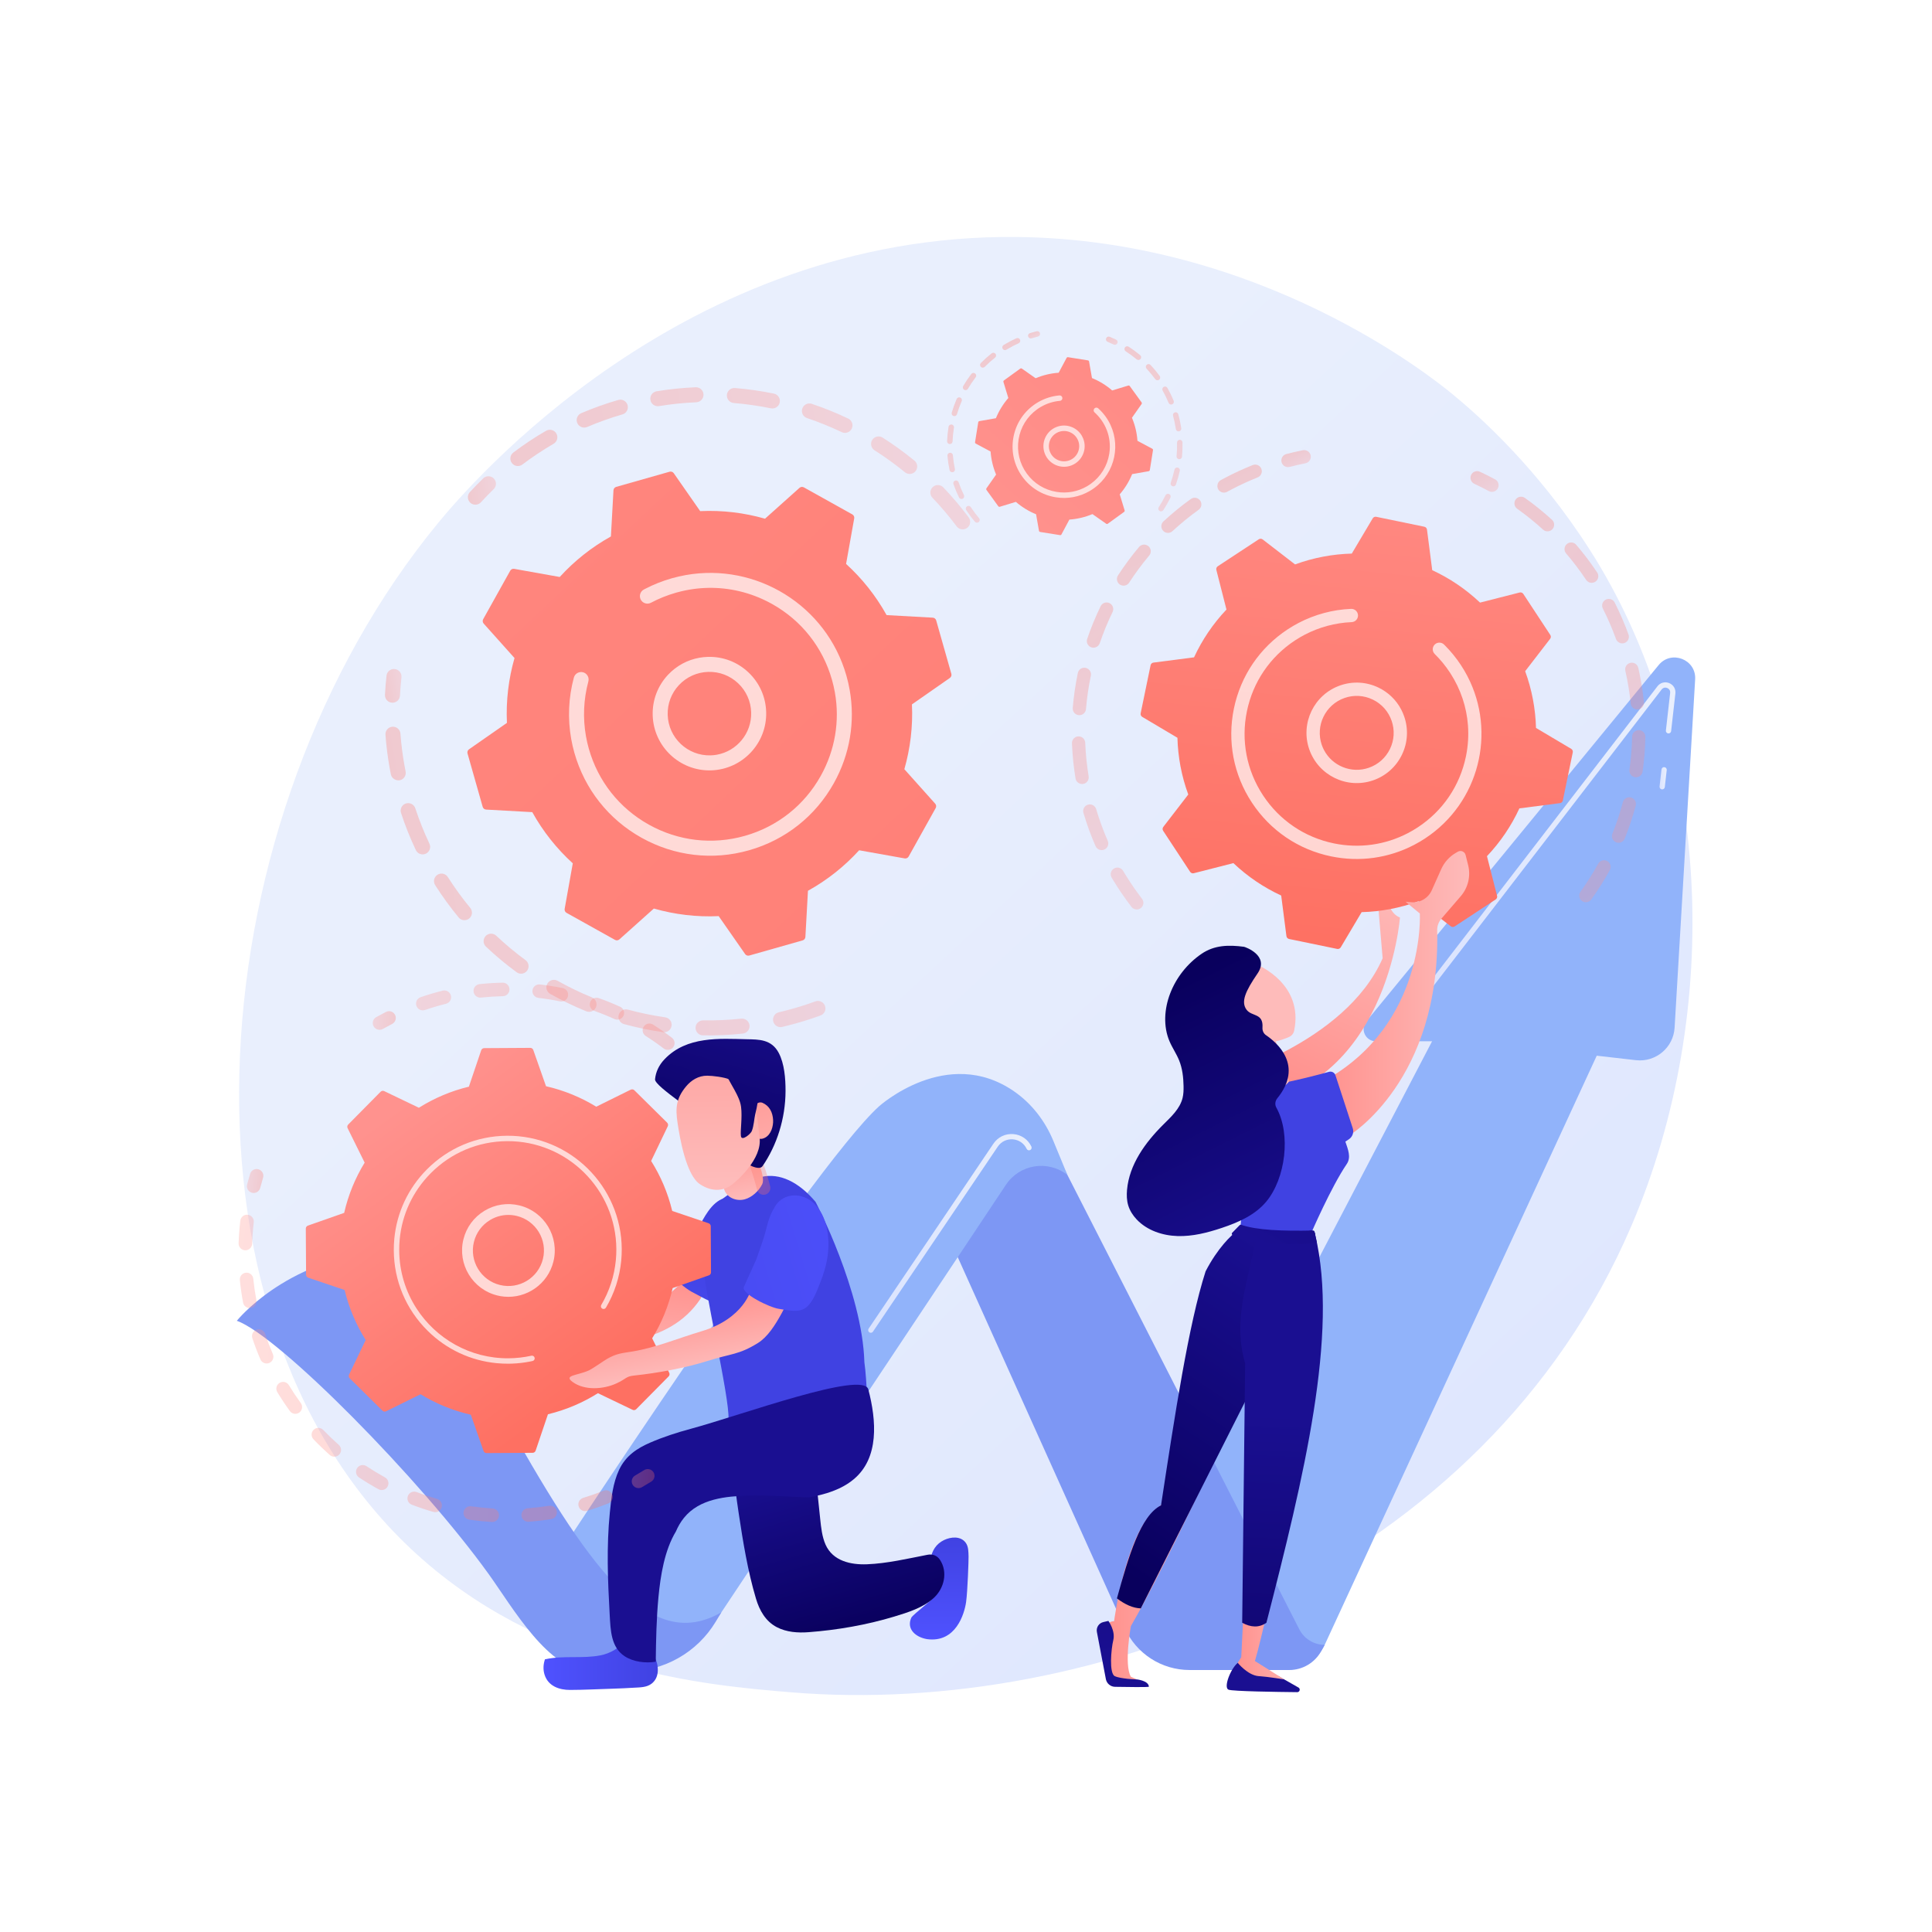 <?xml version="1.0" encoding="utf-8"?>
<!-- Generator: Adobe Illustrator 27.5.0, SVG Export Plug-In . SVG Version: 6.00 Build 0)  -->
<svg version="1.1" xmlns="http://www.w3.org/2000/svg" xmlns:xlink="http://www.w3.org/1999/xlink" x="0px" y="0px"
	 viewBox="0 0 3710 3710" style="enable-background:new 0 0 3710 3710;" xml:space="preserve">
<g id="Background">
	<g>
		<g>
			<rect style="fill:#FFFFFF;" width="3710" height="3710"/>
		</g>
	</g>
</g>
<g id="Illustration">
	<g>
		<linearGradient id="SVGID_1_" gradientUnits="userSpaceOnUse" x1="3419.752" y1="3619.038" x2="1362.164" y2="1398.149">
			<stop  offset="0" style="stop-color:#DAE3FE"/>
			<stop  offset="1" style="stop-color:#E9EFFD"/>
		</linearGradient>
		<path style="fill:url(#SVGID_1_);" d="M3133.013,2353.436c-282.728,660.843-1029.037,944.69-1613.782,896.294
			c-159.659-13.214-480.897-39.802-731.723-276.999c-481.693-455.522-407.508-1407.69,53.61-1968.273
			c59.383-72.191,470.419-555.867,1110.943-549.393c468.957,4.74,798.113,269.648,838.137,302.65
			c50.561,41.691,162.079,140.762,262.583,297.931C3288.931,1424.939,3309.69,1940.475,3133.013,2353.436z"/>
		<g>
			<path style="fill:#91B3FA;" d="M2223.473,3008.275l526.519-1008.699h-107.874c-19.892,0-30.832-23.127-18.215-38.505
				l561.164-683.945c24.321-29.643,72.365-10.842,70.107,27.435l-39.446,668.814c-2.259,38.287-36.208,66.823-74.313,62.462
				l-75.21-8.607l-522.413,1131.358c-13.599,29.452-43.08,48.311-75.52,48.311H2287.21L2223.473,3008.275z"/>
			<path style="fill:#7D97F4;" d="M1788.156,2300.828l371.711,825.711c22.017,48.907,70.667,80.358,124.301,80.358h191.625
				c25.425,0,48.85-13.792,61.183-36.025l6.815-12.285l0,0c-20.588,0-39.44-11.543-48.799-29.881l-495.262-970.393
				L1788.156,2300.828z"/>
			<path style="fill:#91B3FA;" d="M2049.756,2256.329L2049.756,2256.329c-37.274-29.434-91.735-20.781-118.051,18.756
				l-546.52,821.106c-43.772,65.764-117.536,105.277-196.535,105.277h-76.901l-62.585-180.289c0,0,508.075-779.041,639.029-896.887
				c0,0,130.411-117.536,258.994-28.67c33.971,23.478,59.763,56.985,75.516,95.156L2049.756,2256.329z"/>
			<path style="fill:#7D97F4;" d="M454.749,2536.3c0,0,91.483-114.35,268.759-132.138c0,0,84.198,28.686,251.939,329.257
				c167.742,300.572,279.083,437.638,409.738,362.773l-10.817,17.96c-35.648,59.189-99.694,95.38-168.789,95.38h-72.261
				c-79.559,0-148.649-122.544-195.109-187.128C807.657,2840.917,534.947,2564.473,454.749,2536.3z"/>
			
				<linearGradient id="SVGID_00000115507128524406330160000017990481910241952918_" gradientUnits="userSpaceOnUse" x1="3186.794" y1="1494.492" x2="3200.609" y2="1494.492">
				<stop  offset="0" style="stop-color:#DAE3FE"/>
				<stop  offset="1" style="stop-color:#E9EFFD"/>
			</linearGradient>
			<path style="fill:url(#SVGID_00000115507128524406330160000017990481910241952918_);" d="M3191.858,1515.879
				c-0.191,0-0.382-0.01-0.576-0.033c-2.776-0.314-4.771-2.818-4.455-5.594l3.701-32.656c0.313-2.776,2.832-4.796,5.594-4.455
				c2.776,0.314,4.771,2.818,4.455,5.594l-3.701,32.656C3196.583,1513.973,3194.396,1515.879,3191.858,1515.879z"/>
			
				<linearGradient id="SVGID_00000141416888788463070200000002631677633925622414_" gradientUnits="userSpaceOnUse" x1="2718.358" y1="1619.192" x2="3217.357" y2="1619.192">
				<stop  offset="0" style="stop-color:#DAE3FE"/>
				<stop  offset="1" style="stop-color:#E9EFFD"/>
			</linearGradient>
			<path style="fill:url(#SVGID_00000141416888788463070200000002631677633925622414_);" d="M2723.413,1928.112
				c-1.076,0-2.163-0.342-3.082-1.049c-2.212-1.704-2.627-4.88-0.922-7.094l463.381-602.101c5.426-7.048,14.267-9.45,22.505-6.113
				c8.248,3.335,12.93,11.201,11.929,20.042l-8.176,72.171c-0.313,2.774-2.841,4.784-5.594,4.455
				c-2.776-0.313-4.771-2.818-4.455-5.594l8.176-72.171c0.576-5.099-2.552-8.264-5.673-9.525c-3.115-1.264-7.566-1.164-10.698,2.906
				l-463.381,602.101C2726.429,1927.434,2724.927,1928.112,2723.413,1928.112z"/>
			
				<linearGradient id="SVGID_00000114760840273388899270000012098855434885298854_" gradientUnits="userSpaceOnUse" x1="1667.128" y1="2368.481" x2="1981.054" y2="2368.481">
				<stop  offset="0" style="stop-color:#DAE3FE"/>
				<stop  offset="1" style="stop-color:#E9EFFD"/>
			</linearGradient>
			<path style="fill:url(#SVGID_00000114760840273388899270000012098855434885298854_);" d="M1672.182,2559.316
				c-0.975,0-1.959-0.28-2.825-0.864c-2.315-1.562-2.927-4.707-1.363-7.021l239.649-355.229
				c8.564-12.699,22.844-19.594,38.068-18.428c15.274,1.159,28.303,10.116,34.855,23.96c1.195,2.524,0.119,5.54-2.407,6.735
				c-2.519,1.197-5.541,0.117-6.733-2.408c-4.978-10.517-14.876-17.321-26.479-18.2c-11.55-0.871-22.409,4.351-28.922,13.998
				l-239.649,355.229C1675.402,2558.536,1673.805,2559.316,1672.182,2559.316z"/>
			<path style="fill:#FFFFFF;" d="M1609.903,2651.628c-0.974,0-1.959-0.28-2.825-0.864c-2.315-1.563-2.927-4.707-1.363-7.021
				l15.366-22.778c1.561-2.321,4.712-2.924,7.02-1.365c2.315,1.562,2.927,4.707,1.363,7.021l-15.366,22.778
				C1613.124,2650.848,1611.527,2651.628,1609.903,2651.628z"/>
		</g>
		<g>
			
				<linearGradient id="SVGID_00000020364817038868159460000016338383342130335143_" gradientUnits="userSpaceOnUse" x1="-3165.423" y1="-667.803" x2="-3297.496" y2="-262.969" gradientTransform="matrix(-0.733 -0.68 -0.68 0.733 -134.513 14.246)">
				<stop  offset="0" style="stop-color:#FEBBBA"/>
				<stop  offset="1" style="stop-color:#FF928E"/>
			</linearGradient>
			<path style="fill:url(#SVGID_00000020364817038868159460000016338383342130335143_);" d="M2688.323,1761.907
				c0,0-24.596,331.7-301.236,360.526l-46.174-51.554c0,0,242.078-66.035,314.165-230.72l-7.688-90.161l12.929-58.559
				C2660.83,1729.222,2669.123,1754.401,2688.323,1761.907z"/>
			<g>
				<g style="opacity:0.3;">
					
						<linearGradient id="SVGID_00000170983648915836070870000013376062992226817449_" gradientUnits="userSpaceOnUse" x1="4480.941" y1="3483.95" x2="4514.509" y2="3483.95" gradientTransform="matrix(0.463 0.887 0.887 -0.463 -2680.227 -1495.681)">
						<stop  offset="0" style="stop-color:#FE7062"/>
						<stop  offset="1" style="stop-color:#FF928E"/>
					</linearGradient>
					<path style="fill:url(#SVGID_00000170983648915836070870000013376062992226817449_);" d="M2515.681,871.21
						c-2.552-4.891-8.093-7.732-13.782-6.604c-10.62,2.1-21.322,4.55-31.806,7.286c-6.812,1.778-10.892,8.737-9.119,15.559
						c1.753,6.832,8.746,10.895,15.559,9.119c9.99-2.607,20.19-4.943,30.324-6.949c6.903-1.362,11.393-8.072,10.036-14.984
						C2516.646,873.41,2516.231,872.265,2515.681,871.21z"/>
					
						<linearGradient id="SVGID_00000070112862024837163400000012992863334799407529_" gradientUnits="userSpaceOnUse" x1="4467.352" y1="3106.834" x2="5125.273" y2="3106.834" gradientTransform="matrix(0.463 0.887 0.887 -0.463 -2680.227 -1495.681)">
						<stop  offset="0" style="stop-color:#FE7062"/>
						<stop  offset="1" style="stop-color:#FF928E"/>
					</linearGradient>
					<path style="fill:url(#SVGID_00000070112862024837163400000012992863334799407529_);" d="M2422.153,900.189
						c2.6,6.544-0.585,13.958-7.133,16.565c-16.51,6.584-32.877,14.089-48.633,22.308c-3.323,1.733-6.637,3.513-9.946,5.329
						c-6.172,3.381-13.923,1.125-17.312-5.05c-2.971-5.965-1.125-13.923,5.052-17.321c3.463-1.897,6.932-3.757,10.41-5.571
						c16.517-8.617,33.677-16.487,50.994-23.385c6.126-2.445,13.029,0.205,16.018,5.935
						C2421.802,899.381,2421.981,899.78,2422.153,900.189z M2301.666,978.943c-17.493,12.588-34.366,26.369-50.137,40.967
						c-5.173,4.784-13.229,4.472-18.02-0.698c-4.751-5.149-4.476-13.236,0.698-18.021c16.529-15.3,34.216-29.753,52.56-42.947
						c5.719-4.114,13.688-2.814,17.808,2.903c0.359,0.5,0.677,1.031,0.956,1.565
						C2308.417,968.245,2306.874,975.194,2301.666,978.943z M2206.832,1066.782c-13.856,16.464-26.818,33.971-38.542,52.047
						c-3.83,5.903-11.731,7.588-17.634,3.757c-5.925-3.848-7.604-11.722-3.764-17.638c12.289-18.954,25.899-37.319,40.419-54.585
						c4.535-5.387,12.584-6.087,17.97-1.552c1.308,1.11,2.345,2.422,3.094,3.857
						C2210.694,1057.113,2210.255,1062.707,2206.832,1066.782z M2136.477,1175.239c-9.409,19.389-17.701,39.545-24.624,59.878
						c-2.278,6.673-9.522,10.234-16.186,7.959c-6.648-2.269-10.229-9.51-7.962-16.178c7.27-21.336,15.958-42.456,25.827-62.796
						c3.072-6.336,10.71-8.979,17.046-5.907c2.548,1.248,4.505,3.224,5.727,5.566
						C2138.111,1167.223,2138.312,1171.458,2136.477,1175.239z M2094.733,1297.585c-4.409,21.086-7.55,42.635-9.349,64.067
						c-0.584,7.011-6.754,12.225-13.774,11.639c-7.02-0.587-12.243-6.746-11.639-13.775c1.881-22.458,5.18-45.05,9.791-67.149
						c1.447-6.892,8.2-11.314,15.089-9.874c3.894,0.814,7,3.323,8.706,6.591C2094.872,1291.606,2095.357,1294.583,2094.733,1297.585
						z M2083.953,1426.357c0.852,21.503,3.056,43.149,6.56,64.35c1.15,6.943-3.555,13.512-10.501,14.657
						c-6.946,1.144-13.491-3.539-14.666-10.503c-3.674-22.228-5.986-44.943-6.88-67.498c-0.271-7.036,5.202-12.967,12.235-13.245
						c5.093-0.199,9.61,2.614,11.818,6.849C2083.363,1422.585,2083.879,1424.408,2083.953,1426.357z M2104.985,1553.801
						c6.083,20.572,13.541,41.036,22.178,60.823c2.808,6.457-0.141,13.972-6.596,16.784c-6.45,2.818-13.867-0.168-16.795-6.59
						c-9.04-20.75-16.862-42.205-23.243-63.78c-1.994-6.755,1.862-13.851,8.615-15.849c5.938-1.757,12.149,1.022,14.913,6.321
						C2104.431,1552.229,2104.746,1552.993,2104.985,1553.801z M2190.666,1743.784c-5.579,4.301-13.579,3.264-17.881-2.316
						c-11.904-15.441-23.163-31.802-33.445-48.575c-1.577-2.541-3.106-5.094-4.626-7.658c-3.739-5.929-1.57-13.886,4.516-17.462
						c6.068-3.58,13.878-1.558,17.464,4.508c1.413,2.41,2.86,4.808,4.364,7.232c9.837,16.057,20.577,31.664,31.926,46.391
						c0.469,0.605,0.874,1.245,1.213,1.896C2197.004,1733.182,2195.636,1739.956,2190.666,1743.784z"/>
				</g>
				<g style="opacity:0.3;">
					
						<linearGradient id="SVGID_00000147221576075650517750000004249322126825139590_" gradientUnits="userSpaceOnUse" x1="4760.966" y1="3737.544" x2="5511.879" y2="3737.544" gradientTransform="matrix(0.463 0.887 0.887 -0.463 -2680.227 -1495.681)">
						<stop  offset="0" style="stop-color:#FE7062"/>
						<stop  offset="1" style="stop-color:#FF928E"/>
					</linearGradient>
					<path style="fill:url(#SVGID_00000147221576075650517750000004249322126825139590_);" d="M3100.712,1157.099
						c10.024,19.836,18.915,40.459,26.453,61.29c2.387,6.621-1.034,13.933-7.662,16.329c-6.629,2.398-13.891-1.103-16.329-7.662
						c-7.177-19.867-15.667-39.535-25.229-58.459c-3.18-6.283-0.652-13.958,5.629-17.13c6.237-3.148,13.838-0.695,17.058,5.477
						C3100.657,1156.994,3100.686,1157.049,3100.712,1157.099z M3063.514,1117.083c-5.857,3.904-13.777,2.32-17.677-3.541
						c-11.752-17.628-24.687-34.722-38.457-50.807c-4.537-5.331-3.957-13.4,1.406-17.982c5.35-4.581,13.389-3.951,17.976,1.395
						c14.427,16.858,27.986,34.772,40.293,53.249c0.26,0.391,0.493,0.782,0.706,1.191
						C3070.735,1106.286,3068.997,1113.429,3063.514,1117.083z M3145.983,1282.49c4.934,21.683,8.59,43.85,10.857,65.886
						c0.719,7.006-4.381,13.276-11.382,13.992c-7.009,0.728-13.243-4.356-13.996-11.372c-2.159-21.024-5.645-42.163-10.343-62.854
						c-1.561-6.869,2.741-13.7,9.596-15.26c5.776-1.313,11.523,1.517,14.138,6.53
						C3145.35,1280.362,3145.733,1281.39,3145.983,1282.49z M2981.091,1016.165c-4.746,5.2-12.816,5.563-18.016,0.816
						c-15.642-14.285-32.314-27.746-49.568-40.011c-5.727-4.085-7.072-12.049-3.01-17.778c4.084-5.741,12.046-7.091,17.786-3.008
						c18.098,12.857,35.592,26.978,51.992,41.964c1.132,1.039,2.035,2.232,2.705,3.518
						C2985.388,1006.281,2984.8,1012.101,2981.091,1016.165z M3159.602,1415.058c-0.424,22.182-2.214,44.572-5.312,66.554
						c-0.983,6.974-7.439,11.83-14.413,10.847c-6.975-0.983-11.84-7.427-10.848-14.412c2.968-20.967,4.668-42.318,5.064-63.475
						c0.136-7.038,5.949-12.641,13-12.505c4.823,0.089,8.978,2.859,11.066,6.861
						C3159.113,1410.755,3159.642,1412.846,3159.602,1415.058z M3141.019,1547.043c-5.736,21.478-12.831,42.799-21.077,63.367
						c-2.618,6.534-10.035,9.708-16.572,7.086c-6.532-2.612-9.717-10.038-7.092-16.583c7.859-19.614,14.622-39.955,20.097-60.453
						c1.816-6.804,8.809-10.846,15.613-9.029c3.593,0.962,6.42,3.365,8.018,6.429
						C3141.429,1540.587,3141.874,1543.838,3141.019,1547.043z M3091.366,1670.791c-10.715,19.495-22.727,38.5-35.681,56.481
						c-4.124,5.718-12.089,7.008-17.804,2.89c-5.714-4.113-6.996-12.09-2.894-17.797c12.363-17.146,23.811-35.267,34.016-53.858
						c3.394-6.173,11.151-8.429,17.321-5.031c2.296,1.253,4.038,3.112,5.161,5.264
						C3093.391,1662.395,3093.497,1666.905,3091.366,1670.791z"/>
					
						<linearGradient id="SVGID_00000152958702390737358860000009035375719094891657_" gradientUnits="userSpaceOnUse" x1="4678.419" y1="3784.51" x2="4729.775" y2="3784.51" gradientTransform="matrix(0.463 0.887 0.887 -0.463 -2680.227 -1495.681)">
						<stop  offset="0" style="stop-color:#FE7062"/>
						<stop  offset="1" style="stop-color:#FF928E"/>
					</linearGradient>
					<path style="fill:url(#SVGID_00000152958702390737358860000009035375719094891657_);" d="M2876.292,925.881
						c-1.138-2.181-2.917-4.055-5.244-5.313c-9.603-5.188-19.404-10.11-29.129-14.645c-6.382-2.97-13.974-0.211-16.951,6.173
						c-2.95,6.379-0.203,13.962,6.174,16.95c9.276,4.319,18.626,9.02,27.793,13.965c6.198,3.347,13.937,1.03,17.278-5.165
						C2878.297,933.979,2878.184,929.508,2876.292,925.881z"/>
				</g>
				<g>
					
						<linearGradient id="SVGID_00000116956034510662605650000005548057710442494866_" gradientUnits="userSpaceOnUse" x1="2562.736" y1="1836.277" x2="2684.125" y2="612.27">
						<stop  offset="0" style="stop-color:#FE7062"/>
						<stop  offset="1" style="stop-color:#FF928E"/>
					</linearGradient>
					<path style="fill:url(#SVGID_00000116956034510662605650000005548057710442494866_);" d="M2642.813,992.412
						c-2.699-0.555-5.452,0.659-6.859,3.029l-40.115,67.583c-36.689,0.971-73.487,7.801-108.946,20.812l-62.194-47.965
						c-2.182-1.682-5.189-1.795-7.492-0.281l-78.759,51.803c-2.303,1.512-3.391,4.322-2.71,6.989l19.412,76.106
						c-25.992,27.406-46.838,58.49-62.26,91.795l-77.943,10.068c-2.733,0.353-4.939,2.401-5.497,5.098l-19.062,92.322
						c-0.558,2.697,0.658,5.453,3.029,6.859l67.582,40.113c0.97,36.69,7.799,73.49,20.812,108.949l-47.966,62.193
						c-1.682,2.182-1.796,5.19-0.282,7.491l51.803,78.762c1.515,2.302,4.322,3.388,6.99,2.708l76.106-19.411
						c27.406,25.992,58.49,46.838,91.796,62.258l10.066,77.945c0.353,2.731,2.4,4.94,5.098,5.496l92.324,19.063
						c2.697,0.557,5.45-0.66,6.856-3.027l40.116-67.585c36.689-0.969,73.487-7.798,108.946-20.81l62.194,47.965
						c2.18,1.683,5.189,1.797,7.491,0.282l78.762-51.803c2.301-1.514,3.388-4.321,2.708-6.99l-19.411-76.105
						c25.991-27.406,46.837-58.492,62.259-91.797l77.943-10.067c2.732-0.352,4.939-2.399,5.497-5.099l19.062-92.322
						c0.557-2.698-0.66-5.452-3.028-6.859l-67.584-40.114c-0.97-36.69-7.8-73.488-20.811-108.948l47.966-62.193
						c1.681-2.181,1.795-5.189,0.281-7.492l-51.804-78.76c-1.514-2.301-4.321-3.39-6.99-2.708l-76.104,19.41
						c-27.406-25.992-58.492-46.836-91.796-62.258l-10.067-77.944c-0.352-2.732-2.401-4.939-5.098-5.496L2642.813,992.412z"/>
					<path style="opacity:0.7;fill:#FFFFFF;" d="M2696.388,1375.629c8.469,24.341,6.943,50.519-4.29,73.71
						c-11.221,23.187-30.809,40.618-55.15,49.075c-50.234,17.462-105.212-9.17-122.787-59.446
						c-17.449-50.248,9.219-105.321,59.445-122.772c24.338-8.462,50.513-6.94,73.703,4.286c18.85,9.128,33.896,23.781,43.411,42.02
						C2692.906,1366.694,2694.803,1371.084,2696.388,1375.629z M2628.569,1474.329c17.908-6.224,32.316-19.043,40.579-36.107
						c8.255-17.052,9.375-36.312,3.154-54.213l0,0c-6.246-17.895-19.046-32.307-36.11-40.57
						c-17.049-8.262-36.311-9.373-54.207-3.156c-36.955,12.845-56.57,53.354-43.736,90.313c1.164,3.334,2.546,6.524,4.133,9.566
						C2558.381,1470.828,2594.956,1486.013,2628.569,1474.329z"/>
					<path style="opacity:0.7;fill:#FFFFFF;" d="M2817.79,1298.279c-3.732-7.155-7.859-14.174-12.377-21.059
						c-8.983-13.665-19.365-26.431-30.89-37.969c-0.522-0.515-1.043-1.029-1.565-1.544c-4.04-3.975-10.054-4.707-14.827-2.224
						c-1.159,0.605-2.246,1.403-3.208,2.383c-4.938,5.021-4.833,13.084,0.162,18.028c10.862,10.67,20.618,22.561,29.01,35.334
						l0.003,0.006c0.463,0.699,0.917,1.41,1.367,2.11c19.586,30.41,30.851,64.551,33.452,99.692
						c1.41,19.075,0.257,38.457-3.537,57.706c-0.031,0.157-0.061,0.313-0.092,0.469c-0.101,0.481-0.19,0.956-0.293,1.432
						c-11.602,56.167-44.375,104.461-92.293,135.976c-6.199,4.084-12.555,7.814-19.047,11.201
						c-43.682,22.781-93.458,29.785-142.365,19.693c-56.169-11.601-104.452-44.381-135.964-92.294
						c-31.476-47.897-42.484-105.241-30.898-161.409c11.601-56.167,44.375-104.461,92.293-135.976
						c6.094-4.015,12.376-7.699,18.802-11.051c27.872-14.533,58.601-22.804,90.027-24.113c1.938-0.083,3.753-0.587,5.362-1.434
						c4.24-2.212,7.062-6.739,6.846-11.837c-0.313-7.035-6.229-12.505-13.281-12.21c-35.163,1.468-69.553,10.721-100.728,26.97
						c-7.199,3.755-14.222,7.875-21.041,12.36c-53.616,35.266-90.282,89.292-103.258,152.14
						c-12.968,62.836-0.754,126.962,34.561,180.574c35.258,53.613,89.278,90.283,152.128,103.251
						c54.707,11.302,110.395,3.461,159.267-22.027c7.254-3.784,14.374-7.961,21.307-12.52
						C2840.505,1541.659,2874.058,1406.141,2817.79,1298.279z"/>
				</g>
			</g>
			<g>
				<g>
					
						<linearGradient id="SVGID_00000024719226836842227030000013132259535885522607_" gradientUnits="userSpaceOnUse" x1="-3326.078" y1="2946.06" x2="-3082.758" y2="2946.06" gradientTransform="matrix(-1 0 0 1 -956.019 0)">
						<stop  offset="0" style="stop-color:#FEBBBA"/>
						<stop  offset="1" style="stop-color:#FF928E"/>
					</linearGradient>
					<path style="fill:url(#SVGID_00000024719226836842227030000013132259535885522607_);" d="M2370.059,2721.439
						c0,0-130.162,283.692-198.454,401.196c0,0-13.563,73.936,0,97.186l11.56,5.138l-53.947-1.606c0,0-4.792-99.452-1.05-105.007
						c3.743-5.555,11.229-5.191,11.229-5.191s23.132-183.266,90.124-222.378l64.924-223.616L2370.059,2721.439z"/>
					
						<linearGradient id="SVGID_00000134967356843499077770000015770252944644801414_" gradientUnits="userSpaceOnUse" x1="-2991.628" y1="2401.922" x2="-3112.127" y2="3185.166" gradientTransform="matrix(-1 0 0 1 -956.019 0)">
						<stop  offset="0" style="stop-color:#09005D"/>
						<stop  offset="1" style="stop-color:#1A0F91"/>
					</linearGradient>
					<path style="fill:url(#SVGID_00000134967356843499077770000015770252944644801414_);" d="M2206.204,3238.887
						c0.08,1.301-42.125,0.706-65.052,0.288c-8.465-0.155-15.683-6.105-17.487-14.377l-17.314-90.963
						c-1.646-8.644,3.844-17.041,12.422-19.001l9.664-2.209c0,0,13.787,18.912,9.447,36.718c-4.34,17.805-8.201,63.929,2.765,69.303
						s42.515,6.313,42.515,6.313S2205.483,3227.173,2206.204,3238.887z"/>
					
						<linearGradient id="SVGID_00000181772459572750005160000007320923215325066168_" gradientUnits="userSpaceOnUse" x1="-3246.593" y1="2362.7" x2="-3367.093" y2="3145.945" gradientTransform="matrix(-1 0 0 1 -956.019 0)">
						<stop  offset="0" style="stop-color:#09005D"/>
						<stop  offset="1" style="stop-color:#1A0F91"/>
					</linearGradient>
					<path style="fill:url(#SVGID_00000181772459572750005160000007320923215325066168_);" d="M2493.43,3240.538
						c4.269,2.433,2.509,8.95-2.405,8.9c-38.367-0.385-124.341-1.599-131.98-4.776c-9.863-4.101,3.594-39.543,17.757-51.539
						l78.202,25.523L2493.43,3240.538z"/>
					
						<linearGradient id="SVGID_00000047766146018248377200000010244345097130941375_" gradientUnits="userSpaceOnUse" x1="-3473.724" y1="2964.153" x2="-3332.822" y2="2964.153" gradientTransform="matrix(-1 0 0 1 -956.019 0)">
						<stop  offset="0" style="stop-color:#FEBBBA"/>
						<stop  offset="1" style="stop-color:#FF928E"/>
					</linearGradient>
					<path style="fill:url(#SVGID_00000047766146018248377200000010244345097130941375_);" d="M2517.705,2703.346
						c0,0-84.114,406.914-107.909,486.289l56.29,35.323c0,0-28.208-4.797-49.125-6.313c-20.917-1.516-40.158-25.523-40.158-25.523
						l6.744-10.756c0,0,21.094-404.698,15.958-450.652L2517.705,2703.346z"/>
					
						<linearGradient id="SVGID_00000124846947877819950340000015488365391945678231_" gradientUnits="userSpaceOnUse" x1="-3777.253" y1="1907.014" x2="-3501.411" y2="1907.014" gradientTransform="matrix(-1 0 0 1 -956.019 0)">
						<stop  offset="0" style="stop-color:#FEBBBA"/>
						<stop  offset="1" style="stop-color:#FF928E"/>
					</linearGradient>
					<path style="fill:url(#SVGID_00000124846947877819950340000015488365391945678231_);" d="M2726.505,1754.218
						c0,0,11.602,211.673-181.113,319.838l46.397,105.818c0,0,174.478-105.533,168.026-393.364
						c-0.185-8.26,2.794-16.282,8.189-22.54l37.082-43.019c14.128-16.391,19.408-38.625,14.156-59.618l-4.881-19.511
						c-1.634-6.532-9.074-9.675-14.896-6.293l-3.878,2.252c-12.345,7.17-22.124,18.04-27.953,31.072l-18.209,40.702
						c-6.801,15.204-22.483,24.435-39.078,23.002l-11.259-0.972L2726.505,1754.218z"/>
					
						<linearGradient id="SVGID_00000168801574198198227890000000882477560396336050_" gradientUnits="userSpaceOnUse" x1="-13.444" y1="-6840.809" x2="-129.757" y2="-6532.326" gradientTransform="matrix(-1 0 0 1 -956.019 0)">
						<stop  offset="0" style="stop-color:#4F52FF"/>
						<stop  offset="1" style="stop-color:#4042E2"/>
					</linearGradient>
					<path style="fill:url(#SVGID_00000168801574198198227890000000882477560396336050_);" d="M2552.1,2058.195
						c-32.241,8.941-141.469,37.674-209.657,36.5l41.867,236.259l-3.333,38.535c44.743,7.045,89.905,10.085,136.504-0.612
						c0,0,38.426-89.242,68.743-133.734c8.757-12.85,2.24-28.177-2.723-42.913l6.818-4.54c6.938-4.619,9.947-13.297,7.358-21.22
						l-33.241-101.702C2562.71,2059.641,2557.312,2056.749,2552.1,2058.195z"/>
					
						<linearGradient id="SVGID_00000140006491718709981950000009955578283729030027_" gradientUnits="userSpaceOnUse" x1="-3431.009" y1="2042.44" x2="-3344.784" y2="2042.44" gradientTransform="matrix(-1 0 0 1 -956.019 0)">
						<stop  offset="0" style="stop-color:#FEBBBA"/>
						<stop  offset="1" style="stop-color:#FF928E"/>
					</linearGradient>
					<path style="fill:url(#SVGID_00000140006491718709981950000009955578283729030027_);" d="M2474.984,2077.236
						c0.479-0.633-28.498-87.485-28.498-87.485l-41.506,3.766l-16.215,98.529
						C2388.765,2092.046,2453.814,2105.176,2474.984,2077.236z"/>
					
						<linearGradient id="SVGID_00000082360427811212131690000009285287719466900626_" gradientUnits="userSpaceOnUse" x1="-3293.971" y1="1931.013" x2="-2666.37" y2="1973.69" gradientTransform="matrix(-1 0 0 1 -956.019 0)">
						<stop  offset="0" style="stop-color:#FEBBBA"/>
						<stop  offset="1" style="stop-color:#FF928E"/>
					</linearGradient>
					<path style="fill:url(#SVGID_00000082360427811212131690000009285287719466900626_);" d="M2414.917,1852.784
						c2.767,1.723,88.694,37.234,70.232,126.441c-1.091,5.271-4.609,9.74-9.525,11.932c-12.609,5.625-39.755,15.255-72.224,11.955
						c-45.013-4.575-74.509-83.124-73.255-105.982C2331.4,1874.272,2387.486,1835.703,2414.917,1852.784z"/>
					
						<linearGradient id="SVGID_00000009572831854234906210000014240853451663104167_" gradientUnits="userSpaceOnUse" x1="-3164.7" y1="1910.458" x2="-3415.285" y2="2411.628" gradientTransform="matrix(-1 0 0 1 -956.019 0)">
						<stop  offset="0" style="stop-color:#09005D"/>
						<stop  offset="1" style="stop-color:#1A0F91"/>
					</linearGradient>
					<path style="fill:url(#SVGID_00000009572831854234906210000014240853451663104167_);" d="M2388.765,1818.103
						c2.259,0.297,49.656,16.804,26.152,51.149c-23.504,34.344-32.321,54.562-21.205,69.644
						c10.128,13.74,32.565,5.909,30.607,34.495c-0.392,5.722,2.083,11.277,6.833,14.492c21.143,14.312,72.726,58.363,21.619,121.186
						c-4.154,5.106-5.01,12.155-1.805,17.904c28.352,50.858,17.736,135.978-19.454,180.601
						c-21.457,25.746-53.658,39.824-85.448,50.435c-27.435,9.158-55.982,16.468-84.891,15.576
						c-28.909-0.892-58.467-10.808-78.355-31.808c-7.332-7.742-13.274-16.951-16.334-27.165c-2.87-9.578-3.145-19.768-2.265-29.727
						c4.283-48.472,34.802-90.72,69.31-125.03c15.218-15.13,32.19-30.529,37.347-51.359c1.851-7.476,2.042-15.259,1.898-22.959
						c-0.314-16.861-2.249-33.943-8.616-49.558c-5.157-12.649-13.085-24.007-18.427-36.579c-12.177-28.659-9.925-62.03,1.121-91.144
						c11.696-30.826,33.089-57.849,60.259-76.498C2332.037,1814.649,2359.435,1814.257,2388.765,1818.103z"/>
				</g>
				
					<linearGradient id="SVGID_00000003089932817246348850000016177659033643979709_" gradientUnits="userSpaceOnUse" x1="2104.242" y1="2983.034" x2="2483.526" y2="2421.694">
					<stop  offset="0" style="stop-color:#09005D"/>
					<stop  offset="1" style="stop-color:#1A0F91"/>
				</linearGradient>
				<path style="fill:url(#SVGID_00000003089932817246348850000016177659033643979709_);" d="M2376.405,2362.922
					c-12.26,9.15-37.981,33.418-61.288,78.338c-32.638,101.41-59.089,275.797-85.598,449.437
					c-39.36,19.429-62.321,97.982-84.685,178.657c15.779,11.954,31.091,18.758,45.83,19.187l245.665-486.984l10.629-212.577
					C2421.471,2392.712,2390.334,2372.412,2376.405,2362.922z"/>
				
					<linearGradient id="SVGID_00000000942034925159513550000003752183889883259061_" gradientUnits="userSpaceOnUse" x1="2419.721" y1="3508.935" x2="2453.436" y2="2716.617">
					<stop  offset="0" style="stop-color:#09005D"/>
					<stop  offset="1" style="stop-color:#1A0F91"/>
				</linearGradient>
				<path style="fill:url(#SVGID_00000000942034925159513550000003752183889883259061_);" d="M2414.906,2365.599
					c49.648,9.542,67.6,5.902,101.209-2.445c5.193-1.29,10.099,2.986,9.504,8.304l0,0c45.305,189.725-22.316,466.823-93.741,744.703
					c-14.486,10.078-30.108,8.901-46.512,0l5.655-498.024C2366.558,2532.98,2396.053,2463.708,2414.906,2365.599z"/>
				
					<linearGradient id="SVGID_00000003101701565813091460000013686719722035432344_" gradientUnits="userSpaceOnUse" x1="2807.033" y1="1725.746" x2="2436.16" y2="2396.69">
					<stop  offset="0" style="stop-color:#09005D"/>
					<stop  offset="1" style="stop-color:#1A0F91"/>
				</linearGradient>
				<path style="fill:url(#SVGID_00000003101701565813091460000013686719722035432344_);" d="M2383.333,2351.949
					c29.571,10.363,79.933,12.295,138.199,11.023c1.287-0.028,2.425,0.857,2.7,2.114l4.251,19.433
					c0.358,1.636-0.862,3.204-2.535,3.275c-75.227,3.215-135.491,0.562-159.422-16.341c-1.368-0.966-1.558-2.917-0.387-4.115
					l14.396-14.738C2381.267,2351.852,2382.345,2351.603,2383.333,2351.949z"/>
			</g>
		</g>
		<g>
			
				<linearGradient id="SVGID_00000068639295433799669780000013752102510526276532_" gradientUnits="userSpaceOnUse" x1="1801.697" y1="3148.565" x2="1805.641" y2="2951.971">
				<stop  offset="0" style="stop-color:#4F52FF"/>
				<stop  offset="1" style="stop-color:#4042E2"/>
			</linearGradient>
			<path style="fill:url(#SVGID_00000068639295433799669780000013752102510526276532_);" d="M1859.92,2988.877
				c-0.358-8.953,0.065-18.839-5.525-26.438c-9.678-13.159-28.26-11.412-41.462-5.134c-15.267,7.26-23.675,20.743-25.962,37.042
				c-0.268,1.914-0.09,3.641,0.395,5.198c5.613,4.889,10.427,10.577,14.236,16.946c-0.277,3.374-0.067,6.824,0.091,10.198
				c0.478,10.189,0.263,20.155-0.726,30.324c-0.872,8.96-48.216,42.991-51.103,49.583c-9.901,22.608,9.741,37.739,30.516,41.062
				c55.055,7.342,71.552-48.522,74.782-71.126C1858.085,3056.073,1860.136,2994.269,1859.92,2988.877z"/>
			
				<linearGradient id="SVGID_00000146492732272525751630000015351992560616575412_" gradientUnits="userSpaceOnUse" x1="1043.688" y1="3196.739" x2="1263.209" y2="3196.739">
				<stop  offset="0" style="stop-color:#4F52FF"/>
				<stop  offset="1" style="stop-color:#4042E2"/>
			</linearGradient>
			<path style="fill:url(#SVGID_00000146492732272525751630000015351992560616575412_);" d="M1256.626,3180.44
				c-9.603-19.192-26.929-29.519-47.674-32.007c-2.436-0.292-4.624-0.022-6.587,0.633c-12.506,14.956-29.337,25.794-49.55,29.716
				c-34.553,6.705-70.441-0.082-104.967,7.336c-0.46,0.099-0.889,0.111-1.33,0.153c-3.29,9.529-3.926,19.884-0.767,29.755
				c6.932,21.657,27.825,29.178,48.748,29.134c27.62-0.058,55.313-1.598,82.922-2.41c13.46-0.396,26.889-1.063,40.33-1.872
				c11.354-0.683,23.911-0.397,33.414-7.685C1267.62,3220.577,1264.929,3197.037,1256.626,3180.44z"/>
			<g>
				
					<linearGradient id="SVGID_00000124150068717988369290000018283174660071070592_" gradientUnits="userSpaceOnUse" x1="-640.722" y1="-1188.422" x2="-634.443" y2="-1241.905" gradientTransform="matrix(0.062 0.998 -1.437 0.09 -525.193 3349.7)">
					<stop  offset="0" style="stop-color:#FEBBBA"/>
					<stop  offset="1" style="stop-color:#FF928E"/>
				</linearGradient>
				<path style="fill:url(#SVGID_00000124150068717988369290000018283174660071070592_);" d="M1219.777,2605.458
					c-0.931-12.692-33.073-18.769-57.557-16.256c-8.408,0.863-16.872,3.657-18.646,7.918c-1.737,4.173,1.884,8.049,9.732,9.783
					c1.221,0.269,4.441,1.472,1.108,0.166c0.99,0.388,2.076,0.72,3.051,1.118c0.436,0.178,0.651,0.268,0.887,0.364
					c1.037,0.582,3.158,0.529,4.379,1.102c-0.561-0.369-2.274,2.062,1.686-0.482c0.049,0.033,0.094,0.063,0.144,0.096
					c0.106,0.071-0.31,0.986-0.223,0.998c-0.107-0.015-0.503,0.395-0.606,0.371c0.736,0.467,1.293,1.167,1.923,1.669
					c3.597,2.872,7.602,4.764,13.982,6.47C1197.135,2623.454,1220.427,2614.313,1219.777,2605.458z"/>
				
					<linearGradient id="SVGID_00000012474324540263592390000007926117317782656436_" gradientUnits="userSpaceOnUse" x1="-632.322" y1="-1201.6" x2="-632.212" y2="-1202.534" gradientTransform="matrix(0.062 0.998 -1.437 0.09 -525.193 3349.7)">
					<stop  offset="0" style="stop-color:#FEBBBA"/>
					<stop  offset="1" style="stop-color:#FF928E"/>
				</linearGradient>
				<path style="fill:url(#SVGID_00000012474324540263592390000007926117317782656436_);" d="M1162.14,2610.538
					c0.298,0.196,0.773,0.419,1.296,0.542c-0.021-0.013-0.038-0.028-0.06-0.042
					C1163.051,2610.936,1162.645,2610.775,1162.14,2610.538z"/>
			</g>
			
				<linearGradient id="SVGID_00000176734100399267634240000015763039599628081299_" gradientUnits="userSpaceOnUse" x1="1163.23" y1="2642.825" x2="1186.271" y2="2446.582">
				<stop  offset="0" style="stop-color:#FEBBBA"/>
				<stop  offset="1" style="stop-color:#FF928E"/>
			</linearGradient>
			<path style="fill:url(#SVGID_00000176734100399267634240000015763039599628081299_);" d="M1331.095,2467.76
				c-6.155-6.182-16.638-8.308-25.621-0.868c-19.01,15.745-32.874,33.651-56.816,41.828c-23.727,8.104-85.793,42.387-149.832,45.388
				c-19.557-10.1-40.378-1.8-61.624,0.879c-13.136,1.657-7.054,13.402,6.79,14.216c10.186,0.598,9.08-0.538,17.821,2.495
				c-0.269,0.199-0.809,0.603-0.809,0.603c-11.298,22.503-18.123,19.155-47.99,33.017c-29.867,13.863,0.095,21.158,13.867,21.158
				c92.983-7.393,62.43-19.225,119.396-34.997c23.43-7.739,47.214-12.474,71.29-17.737c51.667-11.294,96.986-34.084,127.183-79.138
				C1353.016,2482.271,1342.93,2469.603,1331.095,2467.76z"/>
			
				<linearGradient id="SVGID_00000082353764365494829650000016734470334099141012_" gradientUnits="userSpaceOnUse" x1="1547.931" y1="2118.345" x2="1560.41" y2="1556.763" gradientTransform="matrix(0.978 0.21 -0.21 0.978 176.333 503.483)">
				<stop  offset="0" style="stop-color:#4F52FF"/>
				<stop  offset="1" style="stop-color:#4042E2"/>
			</linearGradient>
			<path style="fill:url(#SVGID_00000082353764365494829650000016734470334099141012_);" d="M1423.878,2385.837
				c1.87-12.1,3.108-24.292,3.873-36.51c0.71-11.332,2.729-25.084-1.68-35.91c-4.823-11.84-15.153-16.491-25.082-14.7
				c-28.632,2.137-44.229,30.356-56.868,53.57c-9.093,16.701-18.243,33.372-27.28,50.104c-7.924,14.67-19.289,30.963-23.469,47.143
				c-1.319,5.107,25.007,26.059,34.892,31.137c11.929,6.129,23.747,13.121,36.068,18.401c25.075,10.747,25.075,10.747,39.907-38.537
				C1413.218,2436.325,1419.934,2411.366,1423.878,2385.837z"/>
			
				<linearGradient id="SVGID_00000166661139984270196460000008790636552702529465_" gradientUnits="userSpaceOnUse" x1="1658.127" y1="3130.986" x2="1561.369" y2="2798.14">
				<stop  offset="0" style="stop-color:#09005D"/>
				<stop  offset="1" style="stop-color:#1A0F91"/>
			</linearGradient>
			<path style="fill:url(#SVGID_00000166661139984270196460000008790636552702529465_);" d="M1805.149,2995.52
				c-5.514-8.446-14.365-11.777-24.087-9.888c-37.975,7.377-77.41,16.705-116.156,18.23c-31.327,1.232-65.592-6.302-79.548-37.634
				c-6.835-15.348-8.58-33.042-10.356-49.556c-2.176-20.233-4.256-40.478-6.348-60.719c-4.182-40.479-8.24-80.972-12.536-121.438
				c-1.935-18.231-3.896-37.102-20.341-48.391c-13.558-9.307-31.433-9.57-47.352-10.052c-32.711-0.991-69.285,8.933-85.699,40.033
				c-15.652,29.656-3.047,69.415,4.48,101.505c3.076,29.329,6.835,58.582,11.247,87.824c8.274,54.838,17.396,111.326,33.286,164.554
				c6.729,22.541,18.448,43.442,39.992,54.657c18.671,9.72,40.384,11.181,61.029,9.619c55.17-4.174,111.432-13.906,164.392-29.954
				c26.108-7.912,55.925-17.091,76.289-36.092C1813.198,3049.782,1820.418,3018.909,1805.149,2995.52z"/>
			<g>
				
					<linearGradient id="SVGID_00000025421379758280996940000002283540598567270331_" gradientUnits="userSpaceOnUse" x1="2158.665" y1="826.178" x2="2042.351" y2="1134.662">
					<stop  offset="0" style="stop-color:#4F52FF"/>
					<stop  offset="1" style="stop-color:#4042E2"/>
				</linearGradient>
				<path style="fill:url(#SVGID_00000025421379758280996940000002283540598567270331_);" d="M1659.874,2615.955
					c-4.002-137.031-93.812-308.046-93.812-308.046c-32.074-38.146-68.793-56.129-104.21-47.856
					c-0.784,0.362-1.508,0.752-2.229,1.143c-25.075,4.868-49.406,24.487-70.494,39.641c0,0-17.545,18.873-28.19,45.341
					c-10.645,26.468-10.23,57.847-10.639,80.743c-0.684,38.355,51.462,258.417,48.564,298.347
					c-0.376,5.184,56.247,52.428,267.849,1.427C1666.714,2726.694,1664.878,2650.315,1659.874,2615.955z"/>
			</g>
			
				<linearGradient id="SVGID_00000020399980814788265420000004498158542733931175_" gradientUnits="userSpaceOnUse" x1="1433.809" y1="2302.361" x2="1411.575" y2="2192.502">
				<stop  offset="0" style="stop-color:#FEBBBA"/>
				<stop  offset="1" style="stop-color:#FF928E"/>
			</linearGradient>
			<path style="fill:url(#SVGID_00000020399980814788265420000004498158542733931175_);" d="M1444.284,2204.873
				c-4.169-7.286-7.962-13.694-16.657-14.277c-9.688-0.649-19.557,2.896-28.113,7.32c-2.927,1.514-5.095,6.507-3.793,9.83
				c0.369,0.941,0.697,1.89,1.042,2.835c0.318,10.565,0.905,21.09,1.556,31.64c0.179,2.912,0.023,6.627,0.272,10.274
				c-0.866,1.266-1.628,2.575-2.257,3.914c-0.431,0.916-0.772,1.854-1.071,2.801c-4.781,8.375-7.592,17.787-4.004,26.573
				c6.303,15.435,24.165,21.237,38.803,17.262c13.957-3.79,26.939-15.797,33.622-29.101
				C1471.104,2259.17,1448.522,2212.278,1444.284,2204.873z"/>
			
				<linearGradient id="SVGID_00000170269391283255418090000009062306070624637332_" gradientUnits="userSpaceOnUse" x1="1311.83" y1="1321.652" x2="1372.515" y2="2181.363">
				<stop  offset="0" style="stop-color:#09005D"/>
				<stop  offset="1" style="stop-color:#1A0F91"/>
			</linearGradient>
			<path style="fill:url(#SVGID_00000170269391283255418090000009062306070624637332_);" d="M1667.432,2668.025
				c-9.596-36.689-243.984,49.528-340.773,75.647c-26.607,7.18-52.943,15.642-78.494,26.741
				c-24.51,10.647-46.597,24.963-59.318,52.107c-11.929,25.451-14.993,54.198-17.821,82.392
				c-3.251,32.419-4.209,65.083-3.945,97.692c0.266,32.727,1.891,65.406,3.708,98.063c1.687,30.346,2.554,62.408,28.483,79.62
				c16.526,10.971,40.287,14.021,59.967,10.698c0.477-41.524,1.303-83.152,5.203-124.193c3.943-41.491,11.662-89.891,33.491-125.959
				c4.003-9.381,9.052-18.171,15.441-26.106c29.915-37.159,81.342-41.402,122.853-42.727c37.638-1.201,77.479,2.25,117.211,3.475
				c31.095-5.811,61.593-14.561,85.985-34.893C1688.529,2799.65,1683.124,2728.026,1667.432,2668.025z"/>
			<g>
				<g style="opacity:0.3;">
					
						<linearGradient id="SVGID_00000047044732214626030450000000653634303512994209_" gradientUnits="userSpaceOnUse" x1="-287.4" y1="1667.914" x2="423.663" y2="1667.914" gradientTransform="matrix(-0.996 -0.095 -0.095 0.996 1367.374 427.957)">
						<stop  offset="0" style="stop-color:#FE7062"/>
						<stop  offset="1" style="stop-color:#FF928E"/>
					</linearGradient>
					<path style="fill:url(#SVGID_00000047044732214626030450000000653634303512994209_);" d="M1453.774,2284.539
						c-3.413-13.531-7.456-27.075-12.021-40.268c-2.343-6.772,1.249-14.165,8.021-16.509c6.769-2.334,14.161,1.249,16.509,8.022
						c4.807,13.892,9.066,28.16,12.658,42.406c1.753,6.95-2.461,14.004-9.409,15.76c-1.482,0.373-2.968,0.476-4.406,0.339
						C1459.816,2293.783,1455.153,2290.007,1453.774,2284.539z M1414.968,2181.448c-6.358-12.441-13.333-24.748-20.724-36.585
						c-3.795-6.081-1.944-14.088,4.134-17.883c6.083-3.789,14.085-1.937,17.883,4.134c7.782,12.465,15.122,25.423,21.819,38.513
						c3.261,6.381,0.734,14.201-5.648,17.463c-2.283,1.167-4.75,1.594-7.128,1.368
						C1421.038,2188.051,1417.065,2185.543,1414.968,2181.448z M1354.162,2089.57c-8.941-10.691-18.468-21.154-28.317-31.086
						c-5.045-5.094-5.007-13.31,0.082-18.356c5.093-5.05,13.311-5.01,18.353,0.085c10.36,10.45,20.384,21.458,29.792,32.708
						c4.599,5.496,3.87,13.681-1.631,18.28c-2.77,2.318-6.223,3.282-9.556,2.964
						C1359.605,2093.853,1356.443,2092.298,1354.162,2089.57z M1274.543,2013.438c-11.1-8.463-22.701-16.551-34.483-24.045
						c-6.047-3.846-7.833-11.87-3.988-17.914c3.847-6.05,11.865-7.837,17.917-3.99c12.4,7.884,24.611,16.402,36.293,25.307
						c5.699,4.348,6.797,12.488,2.451,18.19c-2.823,3.703-7.248,5.461-11.565,5.049
						C1278.838,2015.813,1276.541,2014.963,1274.543,2013.438z M799.632,1931.431c-2.333-6.776,1.269-14.163,8.048-16.496
						c13.885-4.777,28.168-9.012,42.447-12.585c6.955-1.74,14.002,2.486,15.74,9.44c1.741,6.949-2.486,13.997-9.438,15.737
						c-13.559,3.393-27.119,7.416-40.304,11.954c-1.809,0.622-3.658,0.822-5.447,0.652
						C805.768,1939.665,801.34,1936.401,799.632,1931.431z M1180.086,1956.882c-12.697-5.779-25.799-11.077-38.947-15.743
						c-6.755-2.401-10.287-9.822-7.889-16.575c2.399-6.758,9.811-10.253,16.575-7.886c13.844,4.916,27.642,10.494,41.013,16.581
						c6.523,2.97,9.405,10.664,6.435,17.19c-2.354,5.174-7.684,8.057-13.044,7.546
						C1182.834,1957.862,1181.436,1957.494,1180.086,1956.882z M909.387,1904.079c-0.757-7.126,4.411-13.518,11.539-14.274
						c14.6-1.546,29.46-2.482,44.166-2.791c7.172-0.182,13.094,5.541,13.246,12.706c0.149,7.164-5.539,13.094-12.706,13.246
						c-13.976,0.292-28.099,1.181-41.973,2.653c-0.885,0.094-1.758,0.092-2.611,0.011
						C915.032,1915.057,910.047,1910.32,909.387,1904.079z M1075.378,1922.861c-13.662-2.79-27.623-5.028-41.502-6.646
						c-7.122-0.827-12.218-7.271-11.389-14.393c0.82-7.026,7.108-12.084,14.118-11.416c0.091,0.009,0.185,0.018,0.275,0.031
						c14.611,1.699,29.311,4.053,43.69,6.987c7.023,1.439,11.554,8.292,10.12,15.316c-1.338,6.559-7.412,10.945-13.932,10.323
						C1076.3,1923.02,1075.838,1922.951,1075.378,1922.861z"/>
					
						<linearGradient id="SVGID_00000088833689598345175080000014003264923285829532_" gradientUnits="userSpaceOnUse" x1="459.649" y1="1584.482" x2="502.883" y2="1584.482" gradientTransform="matrix(-0.996 -0.095 -0.095 0.996 1367.374 427.957)">
						<stop  offset="0" style="stop-color:#FE7062"/>
						<stop  offset="1" style="stop-color:#FF928E"/>
					</linearGradient>
					<path style="fill:url(#SVGID_00000088833689598345175080000014003264923285829532_);" d="M727.542,1977.463
						c2.544,0.243,5.186-0.259,7.583-1.609c5.831-3.284,11.828-6.496,17.824-9.56c6.383-3.256,8.919-11.076,5.66-17.458
						c-3.256-6.386-11.078-8.929-17.46-5.657c-6.308,3.218-12.614,6.599-18.752,10.052c-6.245,3.514-8.462,11.431-4.947,17.673
						C719.617,1974.757,723.455,1977.074,727.542,1977.463z"/>
				</g>
				<g style="opacity:0.3;">
					
						<linearGradient id="SVGID_00000049934398427308780250000007373414622467279769_" gradientUnits="userSpaceOnUse" x1="684.062" y1="1914.834" x2="713.73" y2="1914.834" gradientTransform="matrix(-0.996 -0.095 -0.095 0.996 1367.374 427.957)">
						<stop  offset="0" style="stop-color:#FE7062"/>
						<stop  offset="1" style="stop-color:#FF928E"/>
					</linearGradient>
					<path style="fill:url(#SVGID_00000049934398427308780250000007373414622467279769_);" d="M485.874,2290.762
						c6.235,0.594,12.155-3.404,13.78-9.66c1.679-6.476,3.524-13.027,5.482-19.466c2.085-6.859-1.784-14.109-8.641-16.193
						c-6.887-2.093-14.109,1.787-16.193,8.641c-2.06,6.78-4.003,13.678-5.774,20.497c-1.8,6.938,2.365,14.021,9.302,15.823
						C484.512,2290.581,485.196,2290.698,485.874,2290.762z"/>
					
						<linearGradient id="SVGID_00000030474402514053370400000009442212976376405160_" gradientUnits="userSpaceOnUse" x1="-42.396" y1="2252.297" x2="720.073" y2="2252.297" gradientTransform="matrix(-0.996 -0.095 -0.095 0.996 1367.374 427.957)">
						<stop  offset="0" style="stop-color:#FE7062"/>
						<stop  offset="1" style="stop-color:#FF928E"/>
					</linearGradient>
					<path style="fill:url(#SVGID_00000030474402514053370400000009442212976376405160_);" d="M901.176,2918.206
						c-7.093-1.028-12.011-7.613-10.98-14.711c1.03-7.093,7.607-11.996,14.708-10.978c13.505,1.96,27.303,3.373,41.167,4.226
						c7.121,0.414,12.596,6.599,12.156,13.753c-0.44,7.154-6.597,12.596-13.751,12.159c-6.007-0.369-11.984-0.837-17.929-1.404
						C918.065,2920.442,909.529,2919.419,901.176,2918.206z M1001.298,2910.219c-0.531-7.144,4.832-13.37,11.979-13.901
						c13.723-1.024,27.55-2.634,41.099-4.794c7.066-1.149,13.731,3.693,14.862,10.772c1.128,7.074-3.695,13.729-10.772,14.856
						c-14.265,2.276-28.821,3.974-43.261,5.047c-0.749,0.056-1.489,0.047-2.211-0.022
						C1006.814,2921.587,1001.775,2916.62,1001.298,2910.219z M832.046,2903.282c-13.872-4.007-27.764-8.662-41.287-13.842
						c-6.694-2.564-10.042-10.068-7.479-16.765c2.563-6.692,10.065-10.03,16.763-7.477c12.842,4.922,26.031,9.342,39.204,13.144
						c6.886,1.991,10.858,9.184,8.869,16.073c-1.76,6.091-7.595,9.899-13.686,9.318
						C833.638,2903.658,832.839,2903.511,832.046,2903.282z M1111.204,2892.608c-2.089-6.855,1.776-14.11,8.633-16.196
						c13.144-4.002,26.272-8.617,39.021-13.711c6.661-2.665,14.207,0.575,16.867,7.235c2.66,6.655-0.578,14.204-7.233,16.864
						c-13.427,5.365-27.253,10.225-41.091,14.44c-1.673,0.508-3.368,0.667-5.009,0.511
						C1117.312,2901.268,1112.782,2897.79,1111.204,2892.608z M726.657,2859.689c-12.643-6.955-25.165-14.551-37.221-22.575
						c-5.967-3.97-7.585-12.023-3.616-17.99c3.971-5.972,12.029-7.587,17.995-3.616c11.453,7.62,23.346,14.835,35.353,21.439
						c6.281,3.456,8.571,11.349,5.115,17.629c-2.575,4.679-7.612,7.142-12.608,6.666
						C729.965,2861.078,728.256,2860.569,726.657,2859.689z M633.383,2794.038c-10.843-9.574-21.408-19.718-31.403-30.148
						c-4.958-5.178-4.783-13.391,0.393-18.352c5.184-4.965,13.397-4.788,18.349,0.395c9.497,9.909,19.537,19.549,29.84,28.649
						c5.374,4.744,5.882,12.946,1.138,18.32c-2.86,3.236-6.975,4.707-10.969,4.326
						C638.096,2796.978,635.516,2795.922,633.383,2794.038z M556.629,2709.618c-8.505-11.714-16.61-23.92-24.09-36.269
						c-3.713-6.134-1.751-14.11,4.379-17.824c6.139-3.718,14.113-1.75,17.824,4.378c7.105,11.739,14.807,23.33,22.892,34.464
						c4.211,5.8,2.923,13.917-2.877,18.126c-2.665,1.936-5.814,2.709-8.852,2.42
						C562.327,2714.572,558.907,2712.753,556.629,2709.618z M500.12,2610.466c-5.738-13.289-10.974-26.978-15.561-40.686
						c-2.275-6.796,1.39-14.152,8.189-16.427c6.786-2.271,14.149,1.395,16.424,8.191c4.356,13.014,9.327,26.011,14.779,38.636
						c2.841,6.58-0.189,14.216-6.77,17.056c-2.079,0.897-4.26,1.208-6.365,1.008C506.256,2617.809,502.066,2614.97,500.12,2610.466z
						 M466.762,2501.263c-2.662-14.192-4.751-28.686-6.209-43.084c-0.723-7.132,4.473-13.501,11.605-14.222
						c7.109-0.718,13.497,4.47,14.22,11.602c1.385,13.678,3.37,27.444,5.896,40.926c1.322,7.042-3.32,13.825-10.363,15.145
						c-1.227,0.23-2.446,0.281-3.629,0.169C472.669,2511.263,467.853,2507.081,466.762,2501.263z M458.205,2387.52
						c0.362-10.634,1.057-21.39,2.065-31.962c0.365-3.83,0.772-7.641,1.219-11.444c0.836-7.115,7.21-12.359,14.401-11.373
						c7.119,0.832,12.213,7.281,11.378,14.402c-0.423,3.611-0.812,7.24-1.159,10.879c-0.959,10.053-1.62,20.272-1.965,30.384
						c-0.243,7.162-6.25,12.771-13.412,12.527c-0.269-0.01-0.537-0.026-0.802-0.051
						C463.155,2400.235,457.968,2394.413,458.205,2387.52z"/>
					
						<linearGradient id="SVGID_00000047738884566385049300000000808915732397069464_" gradientUnits="userSpaceOnUse" x1="-118.401" y1="2413.03" x2="-75.719" y2="2413.03" gradientTransform="matrix(-0.996 -0.095 -0.095 0.996 1367.374 427.957)">
						<stop  offset="0" style="stop-color:#FE7062"/>
						<stop  offset="1" style="stop-color:#FF928E"/>
					</linearGradient>
					<path style="fill:url(#SVGID_00000047738884566385049300000000808915732397069464_);" d="M1224.871,2857.578
						c2.569,0.245,5.233-0.27,7.643-1.639c6.106-3.476,12.254-7.147,18.273-10.912c6.079-3.8,7.925-11.808,4.125-17.884
						c-3.803-6.076-11.802-7.929-17.884-4.125c-5.718,3.575-11.559,7.062-17.355,10.364c-6.227,3.542-8.404,11.466-4.858,17.697
						C1216.989,2854.896,1220.809,2857.191,1224.871,2857.578z"/>
				</g>
				<g>
					
						<linearGradient id="SVGID_00000165913086994605462690000000440737243855609007_" gradientUnits="userSpaceOnUse" x1="1155.539" y1="2646.531" x2="771.141" y2="2120.513">
						<stop  offset="0" style="stop-color:#FE7062"/>
						<stop  offset="1" style="stop-color:#FF928E"/>
					</linearGradient>
					<path style="fill:url(#SVGID_00000165913086994605462690000000440737243855609007_);" d="M1283.974,2643.078
						c1.819-1.842,2.27-4.633,1.122-6.953l-32.723-66.178c18.004-29.403,31.449-61.888,39.338-96.479l69.606-24.461
						c2.442-0.859,4.069-3.171,4.054-5.759l-0.522-88.551c-0.014-2.588-1.67-4.882-4.121-5.71l-69.89-23.641
						c-8.295-34.497-22.121-66.823-40.471-96.01l31.942-66.557c1.119-2.333,0.635-5.12-1.205-6.938l-62.984-62.248
						c-1.84-1.819-4.633-2.271-6.953-1.122l-66.177,32.724c-29.402-18.005-61.887-31.451-96.48-39.338l-24.461-69.606
						c-0.858-2.442-3.17-4.07-5.758-4.054l-88.553,0.52c-2.588,0.016-4.88,1.672-5.709,4.122l-23.64,69.89
						c-34.497,8.295-66.823,22.121-96.01,40.472l-66.558-31.943c-2.333-1.119-5.12-0.637-6.938,1.205l-62.247,62.984
						c-1.819,1.84-2.269,4.633-1.123,6.951l32.725,66.179c-18.006,29.402-31.449,61.886-39.338,96.479l-69.606,24.462
						c-2.442,0.857-4.07,3.17-4.055,5.757l0.521,88.553c0.016,2.588,1.671,4.881,4.122,5.709l69.89,23.641
						c8.295,34.497,22.122,66.823,40.471,96.011l-31.942,66.557c-1.12,2.332-0.637,5.119,1.205,6.939l62.984,62.247
						c1.841,1.819,4.632,2.27,6.952,1.123l66.178-32.725c29.402,18.005,61.887,31.449,96.48,39.339l24.461,69.605
						c0.858,2.439,3.17,4.068,5.758,4.054l88.552-0.522c2.588-0.016,4.881-1.67,5.71-4.122l23.64-69.888
						c34.497-8.295,66.822-22.123,96.01-40.471l66.558,31.943c2.333,1.12,5.12,0.635,6.938-1.205L1283.974,2643.078z"/>
					<path style="opacity:0.7;fill:#FFFFFF;" d="M955.026,2487.693c-47.657-11.735-76.885-60.049-65.152-107.712
						c5.682-23.088,20.017-42.58,40.362-54.884c20.339-12.305,44.258-15.957,67.347-10.266
						c47.658,11.735,76.885,60.049,65.153,107.712c-10.676,43.359-51.628,71.46-94.822,67.342
						C963.631,2489.476,959.323,2488.75,955.026,2487.693z M940.982,2342.866c-15.599,9.436-26.588,24.379-30.947,42.083
						c-8.994,36.537,13.415,73.588,49.954,82.582c36.548,9.01,73.588-13.415,82.585-49.956
						c8.994-36.537-13.415-73.588-49.954-82.583c-3.314-0.815-6.644-1.377-9.98-1.695
						C968.154,2331.916,953.66,2335.199,940.982,2342.866z"/>
					<path style="opacity:0.7;fill:#FFFFFF;" d="M953.897,2617.695c7.418,0.708,14.916,1.046,22.469,1.002l0,0
						c2.377-0.013,4.755-0.066,7.132-0.156c11.717-0.446,23.381-1.824,34.81-4.111c0.156-0.031,0.312-0.062,0.467-0.093
						c0.441-0.09,0.883-0.181,1.325-0.276c0.86-0.178,1.718-0.366,2.574-0.554c2.252-0.498,3.836-2.389,4.046-4.569
						c0.051-0.53,0.019-1.078-0.102-1.624c-0.62-2.799-3.395-4.556-6.191-3.941c-14.403,3.195-29.246,4.856-44.119,4.939
						c-73.877,0.447-139.12-37.796-176.502-95.688c-20.796-32.198-32.969-70.477-33.209-111.567
						c-0.044-7.205,0.277-14.36,0.954-21.436c4.546-47.62,25.159-91.859,59.239-126.34c39.145-39.61,91.373-61.605,147.058-61.933
						c115.007-0.665,209.035,92.302,209.71,207.254c0.042,7.088-0.275,14.152-0.946,21.161
						c-2.902,30.376-12.417,59.779-27.968,86.066c-0.401,0.68-0.631,1.411-0.699,2.148c-0.185,1.938,0.735,3.905,2.524,4.961
						c2.474,1.453,5.652,0.651,7.113-1.827c16.325-27.598,26.319-58.469,29.365-90.358c0.704-7.358,1.037-14.771,0.995-22.21
						c-0.709-120.69-99.507-218.288-220.153-217.58c-58.462,0.343-113.288,23.435-154.383,65.018
						c-35.779,36.198-57.418,82.641-62.193,132.633c-0.708,7.429-1.045,14.939-1.002,22.5
						c0.346,58.465,23.435,113.293,65.016,154.387C857.436,2591.289,903.895,2612.927,953.897,2617.695z"/>
				</g>
			</g>
			<g>
				
					<linearGradient id="SVGID_00000084495628563215244860000004168816246765779130_" gradientUnits="userSpaceOnUse" x1="-149.265" y1="3508.314" x2="-133.66" y2="3375.397" gradientTransform="matrix(1.414 -0.378 0.258 0.966 626.428 -811.462)">
					<stop  offset="0" style="stop-color:#FEBBBA"/>
					<stop  offset="1" style="stop-color:#FF928E"/>
				</linearGradient>
				<path style="fill:url(#SVGID_00000084495628563215244860000004168816246765779130_);" d="M1442.231,2476.108
					c0,0-13.398,56.091-95.273,80.343c-43.039,12.749-87.383,31.462-132.5,38.773c-20.806,3.372-30.185,3.652-49.022,14.376
					c-4.396,2.503-27.884,18.949-34.899,22.101c-21.951,9.86-48.817,8.927-31.132,21.924c23.336,17.151,59.68,14.115,83.822,3.112
					c21.264-9.692,17.439-13.517,35.324-15.416c43.709-4.64,97.088-14.266,140.232-27.939
					c45.873-14.539,59.589-11.461,96.487-34.317c37.047-22.948,57.614-89.672,79.432-115.489
					C1541.557,2455.467,1442.231,2476.108,1442.231,2476.108z"/>
				
					<linearGradient id="SVGID_00000160148787428943706750000012047993485853440442_" gradientUnits="userSpaceOnUse" x1="1846.125" y1="2309.469" x2="743.675" y2="2643.238">
					<stop  offset="0" style="stop-color:#4F52FF"/>
					<stop  offset="1" style="stop-color:#4042E2"/>
				</linearGradient>
				<path style="fill:url(#SVGID_00000160148787428943706750000012047993485853440442_);" d="M1563.028,2310.711
					c-22.241-21.127-58.577-21.386-75.157,6.556c-0.522,0.88-0.881,1.765-1.154,2.648c-10.951,15.865-14.448,39.123-19.911,56.478
					c-4.315,13.706-9.684,27.713-14.38,41.801c-8.032,17.724-16.055,35.452-24.034,53.199c-5.557,12.358,49.158,39.487,68.06,42.124
					c16.708,2.331,38.403,8.496,52.492-3.543c12.853-10.983,19.795-31.252,25.95-46.601c6.901-17.211,12.277-34.774,14.595-53.211
					C1593.66,2376.986,1588.698,2335.097,1563.028,2310.711z"/>
			</g>
			<g>
				<g>
					
						<linearGradient id="SVGID_00000069394305972966317950000008629450450802731393_" gradientUnits="userSpaceOnUse" x1="1332.409" y1="2280.573" x2="1449.523" y2="1863.039">
						<stop  offset="0" style="stop-color:#09005D"/>
						<stop  offset="1" style="stop-color:#1A0F91"/>
					</linearGradient>
					<path style="fill:url(#SVGID_00000069394305972966317950000008629450450802731393_);" d="M1495.413,2021.917
						c-13.945-26.451-38.481-25.794-61.093-26.263c-52.049-1.08-115.462-6.471-158.219,38.4
						c-10.998,11.542-16.855,24.604-18.229,38.502c-1.375,13.898,90.846,70.175,97.776,85.061
						c17.33,37.226,95.779,100.334,108.622,81.697c27.423-39.791,44.022-91.216,44.202-144.055
						C1508.554,2071.139,1506.275,2042.523,1495.413,2021.917z"/>
					
						<linearGradient id="SVGID_00000015356136133011007350000017665807821047476867_" gradientUnits="userSpaceOnUse" x1="1495.518" y1="2307.129" x2="1440.255" y2="2034.066">
						<stop  offset="0" style="stop-color:#FEBBBA"/>
						<stop  offset="1" style="stop-color:#FF928E"/>
					</linearGradient>
					<path style="fill:url(#SVGID_00000015356136133011007350000017665807821047476867_);" d="M1484.574,2150.547
						c-0.771-14.412-6.95-27.183-20.579-32.904c-4.974-2.087-10.375,0.735-14.113,3.731c-0.464,0.371-0.928,0.743-1.391,1.115
						c-4.987,3.997-2.317,34.162-2.307,42.685c0.019,14.434,8.337,27.225,23,19.487
						C1480.712,2178.576,1485.225,2162.712,1484.574,2150.547z"/>
					
						<linearGradient id="SVGID_00000101076636183055481850000012831530516733371051_" gradientUnits="userSpaceOnUse" x1="1380.63" y1="2266.389" x2="1373.785" y2="1807.777">
						<stop  offset="0" style="stop-color:#FEBBBA"/>
						<stop  offset="1" style="stop-color:#FF928E"/>
					</linearGradient>
					<path style="fill:url(#SVGID_00000101076636183055481850000012831530516733371051_);" d="M1441.474,2109.939
						c-6.85-12.427-18.116-22.955-31.875-29.274c-6.848-3.146-1.588-6.138-9.555-8.076c-9.048-4.126-31.923-6.897-41.888-6.953
						c-17.011-0.096-30.839,8.772-40.686,20.596c-19.37,23.258-20.52,41.898-16.429,69.596
						c4.355,29.486,16.522,100.643,43.064,118.186c26.542,17.543,48.633,10.604,61.228,1.054
						c8.488-6.435,58.936-49.333,53.263-90.651C1454.636,2155.565,1456.064,2136.406,1441.474,2109.939z"/>
				</g>
				
					<linearGradient id="SVGID_00000132054424548510725370000017106744117004400537_" gradientUnits="userSpaceOnUse" x1="1369.278" y1="2290.914" x2="1486.392" y2="1873.379">
					<stop  offset="0" style="stop-color:#09005D"/>
					<stop  offset="1" style="stop-color:#1A0F91"/>
				</linearGradient>
				<path style="fill:url(#SVGID_00000132054424548510725370000017106744117004400537_);" d="M1453.299,2087.983
					c-2.568-7.804-14.863-9.52-17.798-1.402c-2.596-5.135-5.699-9.878-9.163-13.903c-6.499-7.55-34.743-15.564-33.477-12.692
					c10.366,23.509,27.536,44.72,30.197,65.473c2.661,20.753-1.726,45.851-0.281,56.216c1.445,10.365,18.633-4.067,20.9-9.711
					c4.009-9.976,4.739-24.953,6.414-31.573C1454.034,2124.808,1458.429,2103.573,1453.299,2087.983z"/>
			</g>
		</g>
		<g>
			<g style="opacity:0.3;">
				
					<linearGradient id="SVGID_00000002375655537201594210000008701116941929827241_" gradientUnits="userSpaceOnUse" x1="4316.668" y1="-1214.916" x2="4354.604" y2="-1214.916" gradientTransform="matrix(0.985 -0.175 -0.175 -0.985 -3725.984 878.271)">
					<stop  offset="0" style="stop-color:#FE7062"/>
					<stop  offset="1" style="stop-color:#FF928E"/>
				</linearGradient>
				<path style="fill:url(#SVGID_00000002375655537201594210000008701116941929827241_);" d="M754.04,1284.896
					c-6.138,1.089-11.082,6.097-11.798,12.613c-1.343,12.16-2.336,24.528-2.947,36.757c-0.397,7.946,5.719,14.708,13.674,15.112
					c7.96,0.43,14.714-5.727,15.112-13.674c0.583-11.653,1.528-23.441,2.807-35.046c0.876-7.903-4.832-15.022-12.743-15.905
					C756.74,1284.603,755.364,1284.661,754.04,1284.896z"/>
				
					<linearGradient id="SVGID_00000088837712222863001880000007874805815605004732_" gradientUnits="userSpaceOnUse" x1="4301.313" y1="-1641.094" x2="5044.85" y2="-1641.094" gradientTransform="matrix(0.985 -0.175 -0.175 -0.985 -3725.984 878.271)">
					<stop  offset="0" style="stop-color:#FE7062"/>
					<stop  offset="1" style="stop-color:#FF928E"/>
				</linearGradient>
				<path style="fill:url(#SVGID_00000088837712222863001880000007874805815605004732_);" d="M753.517,1395.549
					c7.937-0.58,14.846,5.37,15.433,13.313c1.49,20.032,4.022,40.222,7.531,59.996c0.74,4.17,1.533,8.348,2.367,12.53
					c1.548,7.8-3.516,15.389-11.322,16.946c-7.439,1.177-15.389-3.516-16.954-11.328c-0.869-4.377-1.696-8.747-2.47-13.112
					c-3.679-20.73-6.335-41.898-7.89-62.907c-0.555-7.433,4.645-13.974,11.837-15.25
					C752.527,1395.653,753.017,1395.595,753.517,1395.549z M797.49,1552.163c7.628,23.13,16.753,45.996,27.132,67.953
					c3.4,7.201,0.328,15.778-6.871,19.186c-7.163,3.373-15.787,0.33-19.187-6.871c-10.879-23.011-20.451-46.984-28.444-71.238
					c-2.492-7.561,1.615-15.709,9.176-18.209c0.661-0.217,1.341-0.38,2.012-0.499C788.25,1541.254,795.216,1545.276,797.49,1552.163
					z M859.966,1684.211c13.041,20.526,27.51,40.443,43.013,59.218c5.062,6.133,4.196,15.221-1.939,20.283
					c-6.159,5.08-15.217,4.215-20.29-1.932c-16.258-19.683-31.431-40.589-45.111-62.103c-4.266-6.718-2.288-15.631,4.43-19.897
					c1.64-1.033,3.408-1.705,5.208-2.025C850.856,1676.765,856.736,1679.137,859.966,1684.211z M952.979,1796.875
					c17.704,16.726,36.614,32.509,56.18,46.875c6.419,4.721,7.798,13.739,3.083,20.149c-4.704,6.395-13.724,7.795-20.142,3.089
					c-20.529-15.081-40.344-31.618-58.916-49.162c-5.786-5.463-6.041-14.593-0.578-20.38c2.211-2.323,5.006-3.761,7.944-4.283
					C944.893,1792.392,949.527,1793.613,952.979,1796.875z M1070.679,1883.416c21.231,11.912,43.392,22.616,65.882,31.833
					c7.359,3.01,10.884,11.432,7.868,18.799c-3.016,7.368-11.429,10.906-18.801,7.868c-23.568-9.653-46.8-20.881-69.054-33.356
					c-6.938-3.9-9.411-12.681-5.519-19.617c2.199-3.921,5.958-6.417,10.061-7.145
					C1064.281,1881.236,1067.655,1881.724,1070.679,1883.416z M1205.819,1938.764c23.467,6.384,47.547,11.358,71.589,14.781
					c7.874,1.119,13.357,8.421,12.233,16.296c-1.126,7.875-8.396,13.34-16.302,12.241c-25.207-3.588-50.476-8.81-75.091-15.505
					c-7.676-2.096-12.211-10.01-10.122-17.685c1.515-5.557,6.081-9.47,11.395-10.413
					C1201.553,1938.119,1203.693,1938.182,1205.819,1938.764z M1350.331,1959.37c24.24,0.429,48.83-0.661,73.092-3.251
					c7.914-0.834,15.012,4.897,15.852,12.81c0.848,7.91-4.89,14.89-12.806,15.866c-25.435,2.698-51.218,3.844-76.64,3.395
					c-7.959-0.145-14.298-6.71-14.159-14.668c0.122-6.997,5.227-12.748,11.878-13.928
					C1348.448,1959.434,1349.378,1959.354,1350.331,1959.37z M1584.206,1931.53c2.742,7.474-1.093,15.745-8.569,18.487
					c-20.686,7.588-42.145,14.168-63.716,19.555c-3.275,0.837-6.545,1.618-9.825,2.386c-7.66,2.017-15.501-3.023-17.289-10.797
					c-1.798-7.756,3.033-15.488,10.789-17.293c3.078-0.704,6.153-1.451,9.277-2.248c20.649-5.15,41.118-11.427,60.845-18.659
					c0.812-0.301,1.638-0.519,2.455-0.664C1574.93,1921.098,1581.767,1924.873,1584.206,1931.53z"/>
			</g>
			<g style="opacity:0.3;">
				
					<linearGradient id="SVGID_00000072248688784321138260000010984323433729845170_" gradientUnits="userSpaceOnUse" x1="4633.121" y1="-928.309" x2="5481.742" y2="-928.309" gradientTransform="matrix(0.985 -0.175 -0.175 -0.985 -3725.984 878.271)">
					<stop  offset="0" style="stop-color:#FE7062"/>
					<stop  offset="1" style="stop-color:#FF928E"/>
				</linearGradient>
				<path style="fill:url(#SVGID_00000072248688784321138260000010984323433729845170_);" d="M1260.858,751.382
					c24.785-4.069,50.033-6.649,75.046-7.701c7.947-0.324,14.667,5.845,14.999,13.804c0.334,7.96-5.906,14.599-13.804,14.999
					c-23.852,0.989-47.934,3.461-71.58,7.343c-7.853,1.294-15.266-4.037-16.552-11.885c-1.276-7.792,3.95-15.152,11.696-16.526
					C1260.726,751.406,1260.796,751.393,1260.858,751.382z M1205.094,777.888c2.219,7.639-2.178,15.638-9.819,17.852
					c-22.991,6.681-45.81,14.819-67.823,24.199c-7.287,3.08-15.788-0.285-18.905-7.622c-3.122-7.322,0.287-15.774,7.608-18.902
					c23.07-9.826,46.984-18.358,71.079-25.349c0.51-0.148,1.01-0.266,1.523-0.357
					C1195.908,766.439,1203.017,770.738,1205.094,777.888z M1411.388,745.165c25.047,2.045,50.182,5.631,74.704,10.67
					c7.796,1.604,12.822,9.23,11.217,17.019c-1.595,7.802-9.193,12.795-17.011,11.224c-23.394-4.812-47.364-8.233-71.261-10.195
					c-7.934-0.65-13.836-7.607-13.19-15.526c0.546-6.672,5.548-11.905,11.84-13.022
					C1408.879,745.125,1410.118,745.062,1411.388,745.165z M1068.327,832.462c3.994,6.882,1.644,15.703-5.238,19.697
					c-20.709,12.009-40.88,25.409-59.959,39.842c-6.347,4.786-15.389,3.531-20.185-2.792c-4.801-6.352-3.553-15.392,2.798-20.193
					c20.004-15.142,41.165-29.203,62.887-41.792c1.504-0.867,3.097-1.435,4.71-1.721
					C1059.133,824.474,1065.207,827.083,1068.327,832.462z M1558.906,775.502c23.766,7.989,47.291,17.521,69.934,28.326
					c7.183,3.428,10.226,12.036,6.798,19.219c-3.428,7.185-12.026,10.24-19.219,6.799c-21.592-10.319-44.029-19.402-66.699-27.013
					c-7.54-2.536-11.605-10.705-9.064-18.259c1.733-5.168,6.13-8.706,11.153-9.598
					C1554.102,774.569,1556.536,774.708,1558.906,775.502z M1694.86,840.352c21.203,13.476,41.776,28.364,61.145,44.236
					c6.153,5.041,7.057,14.113,2.01,20.269c-5.033,6.154-14.119,7.065-20.283,2.013c-18.472-15.132-38.102-29.329-58.336-42.191
					c-6.717-4.267-8.699-13.178-4.431-19.895c2.257-3.546,5.807-5.777,9.652-6.46C1688.04,837.717,1691.696,838.342,1694.86,840.352
					z M1811.385,935.894c17.375,18.17,33.782,37.571,48.764,57.639c4.763,6.387,3.449,15.41-2.93,20.173
					c-6.374,4.762-15.407,3.435-20.166-2.924c-14.283-19.148-29.929-37.641-46.502-54.954c-5.502-5.755-5.299-14.882,0.458-20.378
					c2.13-2.05,4.725-3.296,7.427-3.776C1803.023,930.86,1807.92,932.278,1811.385,935.894z"/>
				
					<linearGradient id="SVGID_00000074435919244533255790000012959398881139748995_" gradientUnits="userSpaceOnUse" x1="4539.834" y1="-875.244" x2="4597.871" y2="-875.244" gradientTransform="matrix(0.985 -0.175 -0.175 -0.985 -3725.984 878.271)">
					<stop  offset="0" style="stop-color:#FE7062"/>
					<stop  offset="1" style="stop-color:#FF928E"/>
				</linearGradient>
				<path style="fill:url(#SVGID_00000074435919244533255790000012959398881139748995_);" d="M935.425,914.765
					c-2.737,0.486-5.361,1.767-7.508,3.848c-8.853,8.589-17.487,17.482-25.677,26.425c-5.369,5.871-4.973,14.991,0.898,20.367
					c5.874,5.346,14.981,4.96,20.367-0.899c7.805-8.532,16.048-17.013,24.491-25.215c5.712-5.544,5.843-14.672,0.3-20.378
					C944.834,915.353,939.977,913.957,935.425,914.765z"/>
			</g>
			<g>
				
					<linearGradient id="SVGID_00000062899526570554050440000009639680384505502597_" gradientUnits="userSpaceOnUse" x1="-6572.778" y1="-4944.114" x2="-1471.868" y2="1918.26" gradientTransform="matrix(-0.994 0.112 -0.112 -0.994 -2453.311 692.944)">
					<stop  offset="0" style="stop-color:#FE7062"/>
					<stop  offset="1" style="stop-color:#FF928E"/>
				</linearGradient>
				<path style="fill:url(#SVGID_00000062899526570554050440000009639680384505502597_);" d="M927.853,1189.02
					c-1.515,2.72-1.141,6.101,0.935,8.421l59.224,66.19c-11.412,39.877-16.546,81.859-14.563,124.498l-72.821,50.75
					c-2.554,1.781-3.697,4.984-2.848,7.98l29.093,102.484c0.848,2.996,3.507,5.122,6.613,5.294l88.625,4.92
					c20.714,37.323,47.141,70.348,77.803,98.281l-15.616,87.432c-0.548,3.065,0.911,6.139,3.629,7.656l93.039,51.897
					c2.718,1.517,6.101,1.142,8.421-0.935l66.187-59.224c39.877,11.414,81.861,16.549,124.501,14.564l50.748,72.821
					c1.781,2.554,4.984,3.698,7.979,2.848l102.487-29.092c2.996-0.851,5.119-3.508,5.292-6.615l4.921-88.625
					c37.322-20.714,70.348-47.141,98.279-77.804l87.434,15.618c3.064,0.547,6.14-0.91,7.655-3.629l51.898-93.041
					c1.516-2.718,1.139-6.099-0.935-8.418l-59.226-66.191c11.414-39.876,16.549-81.859,14.565-124.498l72.821-50.75
					c2.555-1.778,3.698-4.983,2.848-7.979l-29.092-102.487c-0.85-2.995-3.506-5.12-6.615-5.292l-88.624-4.92
					c-20.714-37.322-47.142-70.348-77.804-98.281l15.617-87.432c0.548-3.064-0.909-6.138-3.629-7.656l-93.039-51.897
					c-2.719-1.517-6.101-1.141-8.422,0.934l-66.188,59.226c-39.877-11.414-81.86-16.548-124.5-14.564l-50.748-72.821
					c-1.781-2.553-4.984-3.697-7.98-2.847l-102.486,29.093c-2.995,0.85-5.121,3.507-5.292,6.615l-4.922,88.622
					c-37.322,20.714-70.346,47.143-98.279,77.804l-87.434-15.617c-3.064-0.548-6.139,0.911-7.655,3.629L927.853,1189.02z"/>
				<path style="opacity:0.7;fill:#FFFFFF;" d="M1359.11,1261.405c29.112-0.863,56.811,9.671,77.994,29.654
					c21.182,19.968,33.32,47.001,34.169,76.11c1.764,60.076-45.612,110.293-105.771,112.164
					c-60.086,1.745-110.393-45.701-112.148-105.765c-0.856-29.106,9.673-56.804,29.648-77.988
					c16.24-17.219,37.144-28.46,60.034-32.523C1348.296,1262.123,1353.672,1261.569,1359.11,1261.405z M1442.466,1368.022
					c-0.627-21.416-9.553-41.3-25.14-56.001c-15.578-14.688-35.956-22.435-57.364-21.809l0,0
					c-21.41,0.656-41.291,9.558-55.992,25.146c-14.695,15.572-22.434,35.956-21.809,57.357c1.296,44.195,38.299,79.093,82.495,77.81
					c3.989-0.122,7.896-0.529,11.715-1.207C1414.859,1442.487,1443.646,1408.219,1442.466,1368.022z"/>
				<path style="opacity:0.7;fill:#FFFFFF;" d="M1316.961,1104.281c-8.979,1.594-17.947,3.658-26.903,6.19
					c-17.78,5.042-35.065,11.897-51.416,20.402c-0.732,0.387-1.464,0.775-2.196,1.162c-5.657,3.005-8.487,9.239-7.432,15.227
					c0.258,1.454,0.75,2.897,1.479,4.267c3.735,7.027,12.462,9.653,19.487,5.947c15.189-8.085,31.32-14.563,47.937-19.271
					l0.007-0.001c0.911-0.261,1.831-0.509,2.739-0.757c39.43-10.785,80.054-11.334,118.816-2.205
					c21.04,4.957,41.54,12.783,60.999,23.408c0.159,0.086,0.316,0.172,0.475,0.258c0.485,0.273,0.966,0.53,1.444,0.802
					c56.602,31.578,97.528,83.304,115.225,145.656c2.297,8.068,4.159,16.186,5.605,24.334c9.721,54.82,0.368,110.852-27.117,160.14
					c-31.578,56.604-83.307,97.516-145.652,115.212c-62.316,17.663-127.865,10.056-184.473-21.507
					c-56.602-31.577-97.528-83.304-115.226-145.656c-2.258-7.932-4.096-15.954-5.527-24.018c-6.2-34.977-4.68-70.909,4.58-105.227
					c0.568-2.116,0.642-4.244,0.275-6.266c-0.944-5.321-4.866-9.9-10.434-11.399c-7.69-2.052-15.594,2.467-17.671,10.169
					c-10.358,38.4-12.063,78.611-5.135,117.731c1.603,9.035,3.659,18.004,6.178,26.877
					c19.806,69.767,65.589,127.636,128.925,162.963c63.326,35.316,136.594,43.926,206.374,24.066
					c69.761-19.798,127.631-65.573,162.952-128.915c30.76-55.129,41.218-117.818,30.34-179.151
					c-1.616-9.104-3.701-18.197-6.26-27.218C1587.009,1162.443,1452.33,1080.257,1316.961,1104.281z"/>
			</g>
		</g>
		<g>
			<g style="opacity:0.3;">
				
					<linearGradient id="SVGID_00000075149963451711131410000004196251803401890992_" gradientUnits="userSpaceOnUse" x1="4341.073" y1="3032.357" x2="4354.854" y2="3032.357" gradientTransform="matrix(0.502 0.865 0.865 -0.502 -2820.225 -1594.309)">
					<stop  offset="0" style="stop-color:#FE7062"/>
					<stop  offset="1" style="stop-color:#FF928E"/>
				</linearGradient>
				<path style="fill:url(#SVGID_00000075149963451711131410000004196251803401890992_);" d="M1996.536,638.579
					c-1.137-1.958-3.463-3.021-5.775-2.452c-4.316,1.059-8.66,2.262-12.908,3.579c-2.761,0.856-4.305,3.786-3.45,6.55
					c0.846,2.769,3.789,4.305,6.55,3.45c4.048-1.255,8.188-2.403,12.307-3.414c2.806-0.687,4.522-3.522,3.837-6.332
					C1996.973,639.464,1996.781,639.002,1996.536,638.579z"/>
				
					<linearGradient id="SVGID_00000008135886919850115650000017813653959591362992_" gradientUnits="userSpaceOnUse" x1="4335.495" y1="2877.551" x2="4605.573" y2="2877.551" gradientTransform="matrix(0.502 0.865 0.865 -0.502 -2820.225 -1594.309)">
					<stop  offset="0" style="stop-color:#FE7062"/>
					<stop  offset="1" style="stop-color:#FF928E"/>
				</linearGradient>
				<path style="fill:url(#SVGID_00000008135886919850115650000017813653959591362992_);" d="M1958.719,652.203
					c1.188,2.635,0.02,5.735-2.617,6.926c-6.649,3.007-13.221,6.389-19.53,10.053c-1.33,0.773-2.657,1.564-3.98,2.371
					c-2.468,1.501-5.689,0.72-7.194-1.749c-1.329-2.391-0.72-5.689,1.75-7.197c1.385-0.842,2.773-1.67,4.165-2.478
					c6.614-3.841,13.505-7.387,20.478-10.538c2.467-1.117,5.347-0.158,6.679,2.136
					C1958.56,651.878,1958.641,652.038,1958.719,652.203z M1910.771,686.74c-6.94,5.487-13.603,11.453-19.8,17.733
					c-2.033,2.058-5.342,2.08-7.403,0.049c-2.044-2.023-2.082-5.345-0.049-7.403c6.494-6.582,13.479-12.838,20.757-18.59
					c2.269-1.793,5.561-1.409,7.357,0.859c0.156,0.198,0.297,0.41,0.421,0.624C1913.34,682.227,1912.837,685.105,1910.771,686.74z
					 M1873.512,724.526c-5.376,7.009-10.367,14.43-14.839,22.061c-1.461,2.492-4.67,3.33-7.162,1.868
					c-2.501-1.468-3.336-4.666-1.872-7.163c4.688-8.002,9.927-15.786,15.562-23.137c1.76-2.293,5.048-2.73,7.341-0.97
					c0.557,0.431,1.007,0.95,1.341,1.524C1874.916,720.489,1874.84,722.791,1873.512,724.526z M1846.675,770.312
					c-3.498,8.127-6.524,16.547-8.985,25.014c-0.81,2.779-3.715,4.374-6.49,3.565c-2.769-0.807-4.372-3.71-3.566-6.487
					c2.585-8.885,5.755-17.708,9.424-26.233c1.142-2.656,4.225-3.881,6.881-2.739c1.068,0.465,1.908,1.239,2.452,2.176
					C1847.196,766.994,1847.357,768.728,1846.675,770.312z M1831.83,821.263c-1.416,8.729-2.304,17.625-2.643,26.448
					c-0.109,2.886-2.543,5.139-5.432,5.029c-2.89-0.11-5.146-2.539-5.029-5.433c0.354-9.245,1.287-18.572,2.767-27.72
					c0.465-2.853,3.153-4.792,6.005-4.33c1.612,0.261,2.932,1.232,3.693,2.541C1831.776,818.808,1832.03,820.02,1831.83,821.263z
					 M1829.803,874.273c0.749,8.803,2.056,17.639,3.886,26.268c0.6,2.826-1.207,5.608-4.034,6.206
					c-2.827,0.598-5.599-1.201-6.21-4.035c-1.92-9.048-3.29-18.32-4.076-27.553c-0.242-2.88,1.892-5.415,4.771-5.659
					c2.085-0.176,3.99,0.893,4.974,2.589C1829.491,872.737,1829.736,873.475,1829.803,874.273z M1840.797,926.147
					c2.877,8.323,6.316,16.577,10.226,24.532c1.271,2.596,0.202,5.733-2.393,7.006c-2.593,1.276-5.69,0.189-7.01-2.39
					c-4.093-8.341-7.7-16.995-10.718-25.724c-0.943-2.733,0.506-5.715,3.238-6.66c2.403-0.831,5.001,0.193,6.234,2.315
					C1840.541,925.513,1840.684,925.82,1840.797,926.147z M1879.467,1002.467c-2.208,1.868-5.508,1.591-7.376-0.617
					c-5.169-6.111-10.091-12.612-14.619-19.299c-0.694-1.013-1.369-2.031-2.04-3.055c-1.643-2.362-0.902-5.666,1.527-7.245
					c2.422-1.581,5.662-0.897,7.246,1.524c0.624,0.962,1.262,1.919,1.924,2.885c4.333,6.402,9.027,12.603,13.955,18.432
					c0.204,0.239,0.381,0.494,0.533,0.755C1881.869,998.001,1881.434,1000.805,1879.467,1002.467z"/>
			</g>
			<g style="opacity:0.3;">
				
					<linearGradient id="SVGID_00000102519320675977177290000015632119988622899843_" gradientUnits="userSpaceOnUse" x1="4456.024" y1="3136.459" x2="4764.274" y2="3136.459" gradientTransform="matrix(0.502 0.865 0.865 -0.502 -2820.225 -1594.309)">
					<stop  offset="0" style="stop-color:#FE7062"/>
					<stop  offset="1" style="stop-color:#FF928E"/>
				</linearGradient>
				<path style="fill:url(#SVGID_00000102519320675977177290000015632119988622899843_);" d="M2241.774,744.948
					c4.48,7.949,8.509,16.241,11.988,24.643c1.102,2.671-0.165,5.733-2.839,6.839c-2.674,1.107-5.717-0.194-6.839-2.839
					c-3.313-8.014-7.16-15.922-11.434-23.505c-1.421-2.518-0.527-5.712,1.99-7.13c2.499-1.407,5.662-0.542,7.097,1.929
					C2241.75,744.906,2241.762,744.928,2241.774,744.948z M2225.775,729.229c-2.329,1.71-5.607,1.208-7.315-1.123
					c-5.147-7.011-10.77-13.781-16.716-20.121c-1.96-2.102-1.872-5.422,0.243-7.401c2.109-1.978,5.417-1.869,7.398,0.238
					c6.23,6.645,12.124,13.74,17.514,21.089c0.114,0.155,0.217,0.311,0.312,0.475
					C2228.536,724.667,2227.956,727.628,2225.775,729.229z M2262.671,795.53c2.427,8.801,4.338,17.823,5.677,26.818
					c0.425,2.86-1.55,5.526-4.407,5.95c-2.861,0.429-5.512-1.54-5.951-4.404c-1.276-8.582-3.099-17.186-5.41-25.584
					c-0.768-2.788,0.87-5.67,3.652-6.437c2.344-0.646,4.754,0.408,5.919,2.415C2262.372,794.669,2262.548,795.084,2262.671,795.53z
					 M2190.097,689.374c-1.85,2.221-5.153,2.519-7.373,0.67c-6.68-5.568-13.768-10.778-21.072-15.487
					c-2.425-1.569-3.125-4.81-1.565-7.235c1.568-2.43,4.808-3.132,7.238-1.564c7.661,4.936,15.098,10.402,22.102,16.243
					c0.484,0.405,0.876,0.878,1.175,1.392C2191.676,685.241,2191.543,687.639,2190.097,689.374z M2270.72,849.643
					c0.239,9.105-0.079,18.32-0.941,27.393c-0.274,2.878-2.831,4.99-5.709,4.716c-2.879-0.273-4.994-2.826-4.717-5.709
					c0.827-8.654,1.128-17.442,0.897-26.125c-0.075-2.889,2.205-5.295,5.099-5.37c1.979-0.053,3.735,1.006,4.666,2.608
					C2270.44,847.888,2270.696,848.736,2270.72,849.643z M2265.553,904.117c-1.953,8.915-4.466,17.791-7.466,26.379
					c-0.952,2.728-3.935,4.168-6.665,3.214c-2.727-0.95-4.172-3.936-3.217-6.669c2.858-8.19,5.254-16.658,7.118-25.165
					c0.618-2.824,3.411-4.612,6.235-3.993c1.491,0.328,2.695,1.261,3.408,2.487C2265.601,901.461,2265.844,902.786,2265.553,904.117
					z M2247.49,955.789c-4.032,8.194-8.604,16.212-13.583,23.827c-1.585,2.422-4.827,3.099-7.248,1.516
					c-2.42-1.581-3.094-4.828-1.518-7.245c4.751-7.261,9.109-14.906,12.949-22.72c1.277-2.595,4.416-3.664,7.01-2.385
					c0.965,0.471,1.714,1.201,2.215,2.063C2248.165,952.308,2248.292,954.156,2247.49,955.789z"/>
				
					<linearGradient id="SVGID_00000067235991477636491200000003509133615767804567_" gradientUnits="userSpaceOnUse" x1="4422.138" y1="3155.738" x2="4443.219" y2="3155.738" gradientTransform="matrix(0.502 0.865 0.865 -0.502 -2820.225 -1594.309)">
					<stop  offset="0" style="stop-color:#FE7062"/>
					<stop  offset="1" style="stop-color:#FF928E"/>
				</linearGradient>
				<path style="fill:url(#SVGID_00000067235991477636491200000003509133615767804567_);" d="M2145.44,654.297
					c-0.507-0.873-1.271-1.609-2.25-2.081c-4.035-1.949-8.146-3.786-12.218-5.464c-2.673-1.1-5.735,0.173-6.837,2.847
					c-1.092,2.671,0.176,5.73,2.847,6.836c3.884,1.599,7.806,3.353,11.657,5.211c2.604,1.257,5.735,0.163,6.99-2.439
					C2146.413,657.58,2146.284,655.749,2145.44,654.297z"/>
			</g>
			<g>
				
					<linearGradient id="SVGID_00000103959612245854460840000016253169788272465044_" gradientUnits="userSpaceOnUse" x1="3261.13" y1="-532.52" x2="1895.505" y2="1025.303">
					<stop  offset="0" style="stop-color:#FE7062"/>
					<stop  offset="1" style="stop-color:#FF928E"/>
				</linearGradient>
				<path style="fill:url(#SVGID_00000103959612245854460840000016253169788272465044_);" d="M2050.927,685.922
					c-1.117-0.178-2.224,0.372-2.757,1.37l-15.195,28.462c-15.028,1.08-29.992,4.565-44.292,10.56l-26.398-18.515
					c-0.926-0.649-2.161-0.64-3.078,0.024l-31.336,22.709c-0.917,0.663-1.31,1.835-0.981,2.917l9.376,30.85
					c-10.15,11.722-18.121,24.858-23.827,38.803l-31.777,5.578c-1.114,0.195-1.981,1.076-2.16,2.193l-6.101,38.216
					c-0.179,1.117,0.371,2.224,1.37,2.756l28.461,15.194c1.08,15.029,4.565,29.993,10.56,44.293l-18.515,26.397
					c-0.649,0.926-0.64,2.162,0.024,3.077l22.709,31.338c0.664,0.916,1.835,1.309,2.917,0.98l30.851-9.375
					c11.722,10.15,24.858,18.121,38.803,23.826l5.577,31.778c0.196,1.114,1.076,1.981,2.193,2.159l38.217,6.101
					c1.116,0.178,2.223-0.372,2.756-1.369l15.195-28.463c15.028-1.08,29.992-4.564,44.292-10.56l26.398,18.515
					c0.925,0.65,2.161,0.64,3.077-0.024l31.338-22.709c0.916-0.664,1.309-1.835,0.98-2.917l-9.375-30.85
					c10.15-11.722,18.121-24.858,23.826-38.803l31.778-5.577c1.114-0.195,1.981-1.076,2.159-2.193l6.101-38.216
					c0.178-1.117-0.372-2.224-1.369-2.757l-28.462-15.195c-1.08-15.029-4.565-29.992-10.56-44.293l18.515-26.397
					c0.649-0.926,0.639-2.162-0.024-3.078l-22.709-31.337c-0.664-0.915-1.835-1.31-2.917-0.98l-30.85,9.375
					c-11.722-10.15-24.858-18.12-38.803-23.826l-5.577-31.778c-0.195-1.114-1.077-1.981-2.193-2.159L2050.927,685.922z"/>
				<path style="opacity:0.7;fill:#FFFFFF;" d="M2080.021,842.085c3.926,9.825,3.787,20.589-0.389,30.309
					c-4.171,9.718-11.88,17.23-21.705,21.151c-20.276,8.095-43.318-1.805-51.461-22.096c-8.09-20.282,1.823-43.364,22.096-51.454
					c9.824-3.923,20.587-3.785,30.305,0.388c7.9,3.393,14.343,9.123,18.584,16.426
					C2078.427,838.485,2079.287,840.25,2080.021,842.085z M2054.043,883.822c7.229-2.885,12.899-8.41,15.97-15.562
					c3.068-7.147,3.169-15.066,0.286-22.292l0,0c-2.894-7.223-8.412-12.895-15.563-15.967c-7.146-3.071-15.066-3.169-22.289-0.287
					c-14.917,5.955-22.208,22.932-16.257,37.851c0.539,1.346,1.165,2.628,1.873,3.846
					C2025.194,883.691,2040.476,889.239,2054.043,883.822z"/>
				<path style="opacity:0.7;fill:#FFFFFF;" d="M2128.371,808.106c-1.664-2.865-3.486-5.667-5.468-8.406
					c-3.938-5.437-8.433-10.479-13.374-14.997c-0.223-0.201-0.447-0.403-0.67-0.604c-1.731-1.555-4.211-1.743-6.122-0.636
					c-0.464,0.27-0.895,0.617-1.271,1.037c-1.932,2.151-1.739,5.456,0.402,7.39c4.653,4.174,8.875,8.869,12.554,13.951l0.001,0.002
					c0.203,0.278,0.402,0.561,0.6,0.84c8.598,12.107,13.852,25.899,15.572,40.262c0.933,7.797,0.82,15.767-0.378,23.731
					c-0.01,0.065-0.019,0.129-0.029,0.194c-0.032,0.199-0.06,0.396-0.094,0.593c-3.714,23.25-16.257,43.665-35.322,57.48
					c-2.466,1.79-5.003,3.438-7.603,4.948c-17.491,10.154-37.774,13.952-58.018,10.723c-23.251-3.714-43.661-16.259-57.475-35.323
					c-13.799-19.057-19.38-42.37-15.672-65.62c3.713-23.25,16.256-43.665,35.322-57.48c2.424-1.76,4.932-3.387,7.505-4.882
					c11.16-6.478,23.609-10.441,36.472-11.562c0.793-0.07,1.528-0.31,2.172-0.688c1.698-0.986,2.771-2.895,2.588-4.982
					c-0.259-2.879-2.787-5.012-5.673-4.76c-14.393,1.256-28.325,5.69-40.807,12.933c-2.882,1.674-5.686,3.494-8.399,5.46
					c-21.333,15.46-35.365,38.297-39.518,64.313c-4.15,26.01,2.051,52.081,17.53,73.412c15.456,21.331,38.292,35.366,64.308,39.516
					c22.646,3.618,45.338-0.633,64.906-11.994c2.905-1.687,5.747-3.532,8.505-5.531
					C2142.211,907.495,2153.452,851.294,2128.371,808.106z"/>
			</g>
		</g>
	</g>
</g>
</svg>
